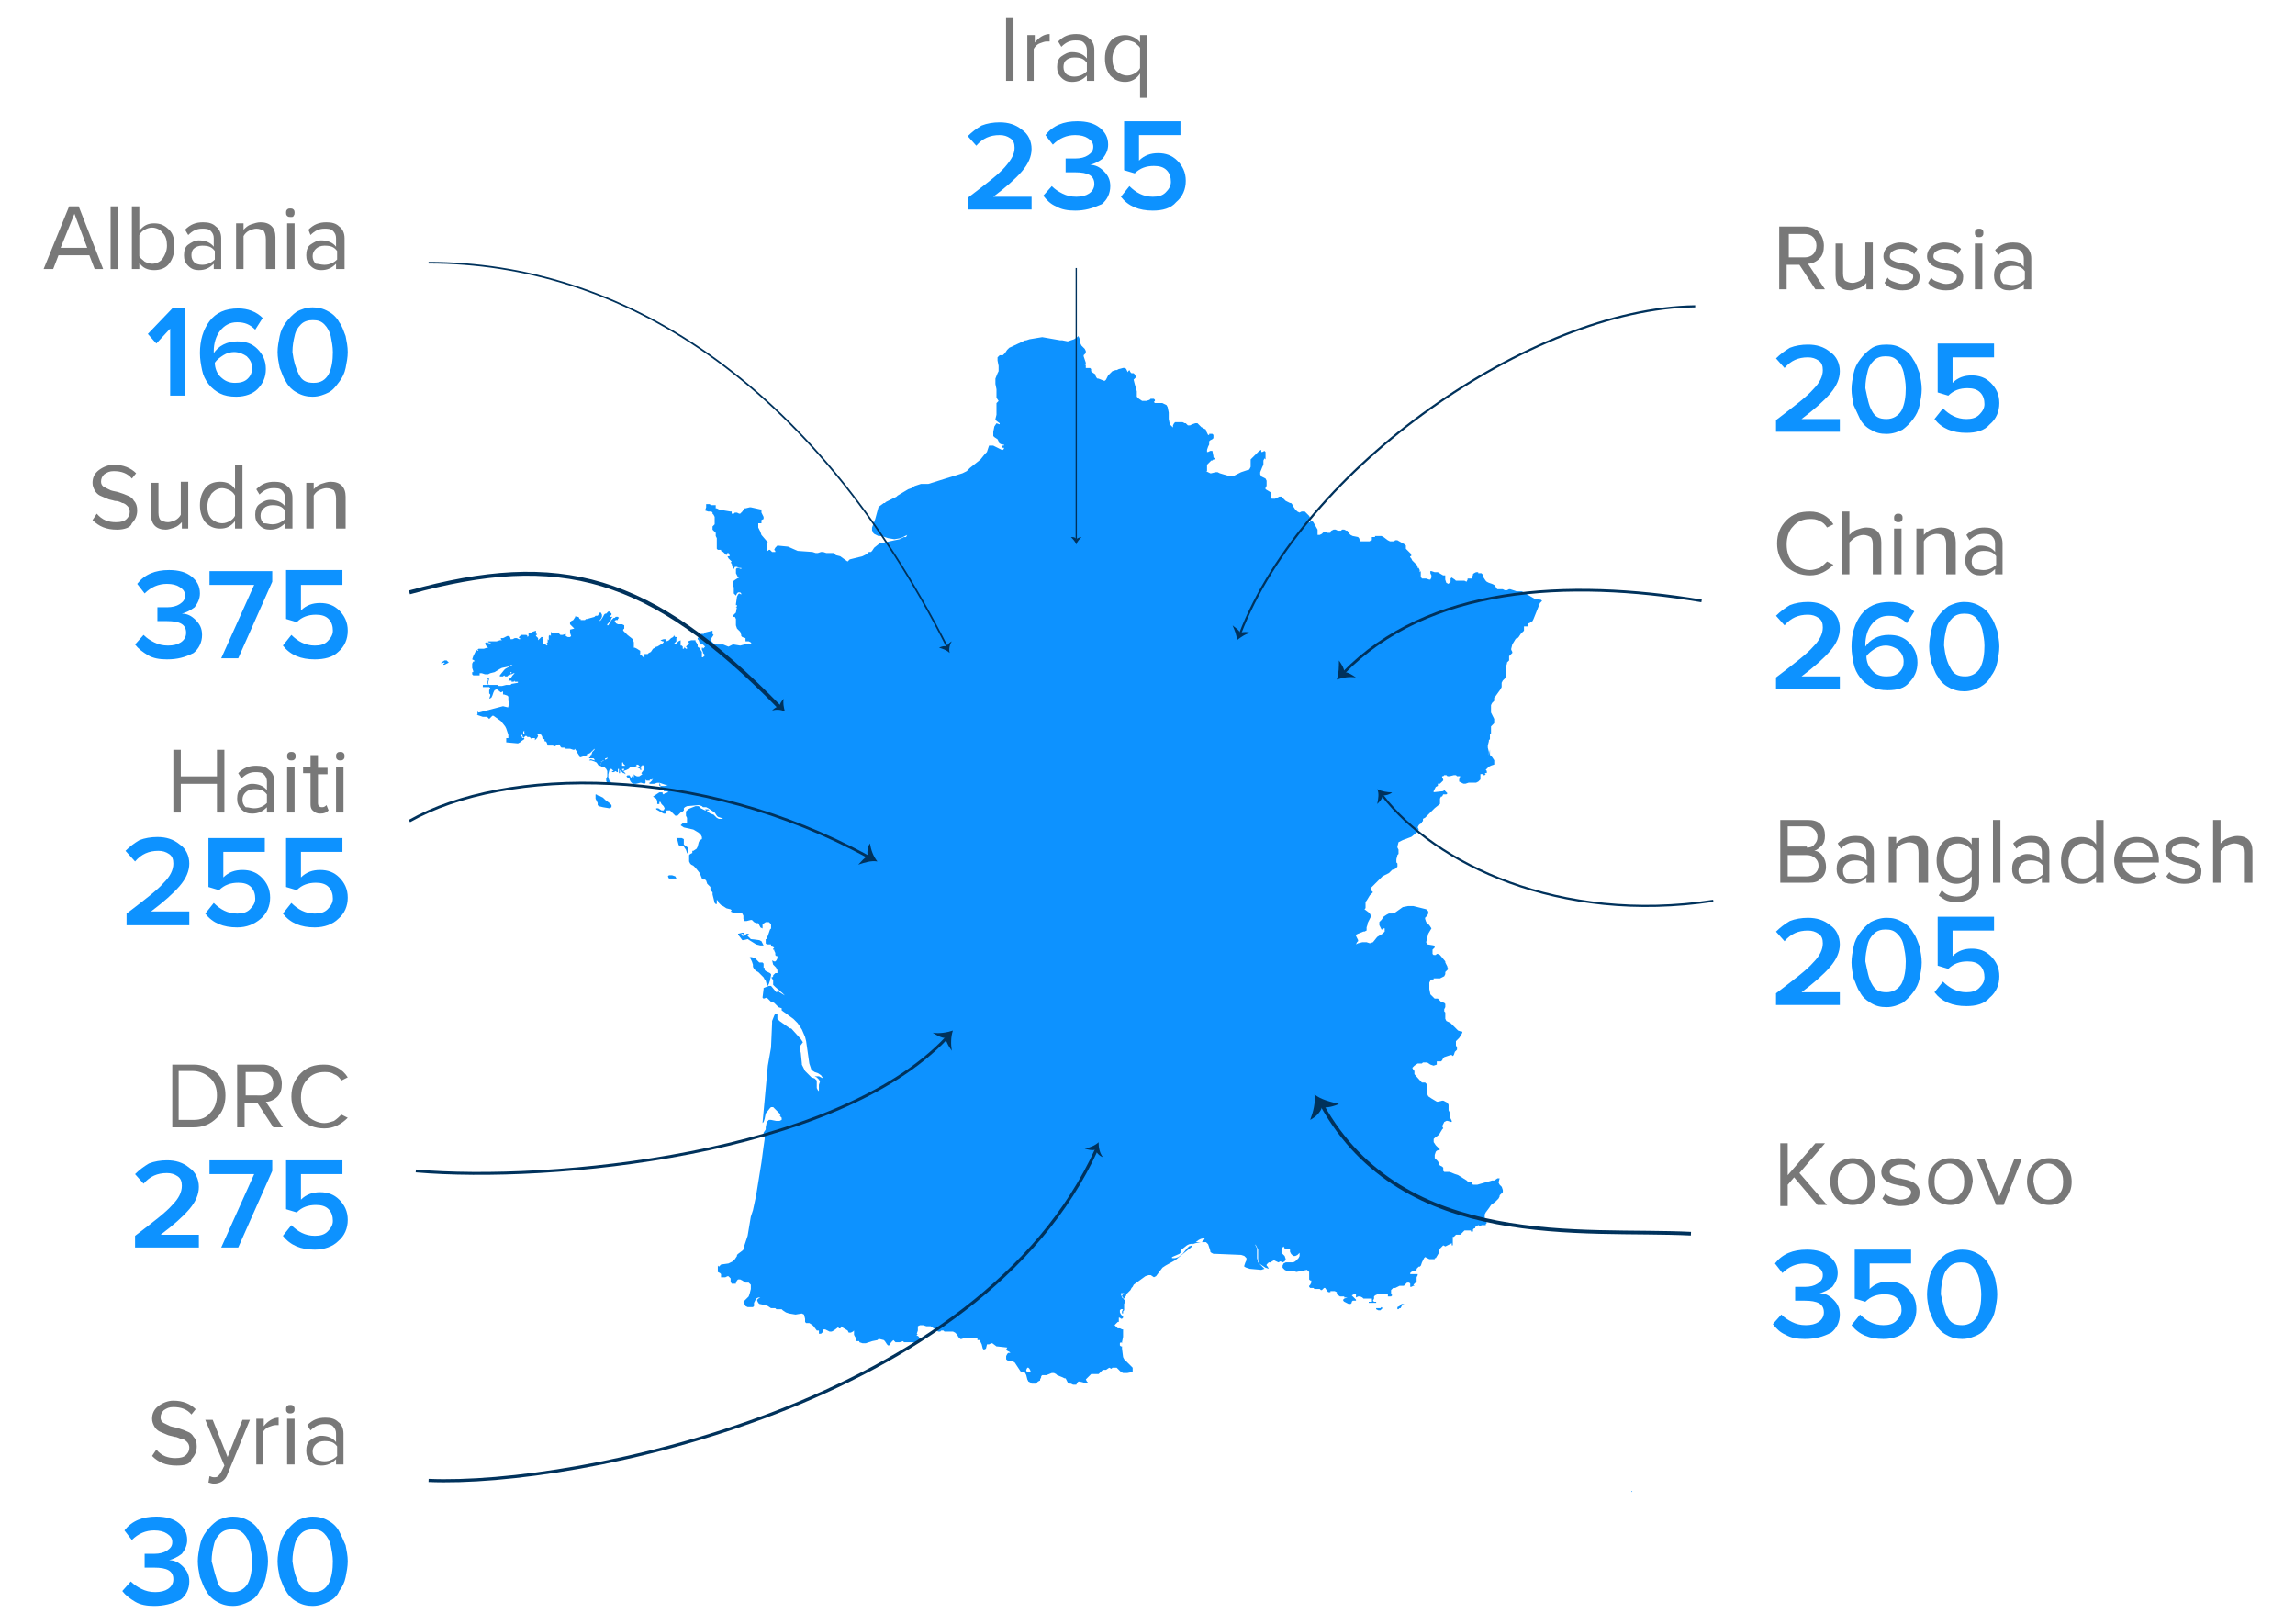 <?xml version="1.0" encoding="utf-8"?>
<!-- Generator: Adobe Illustrator 19.2.0, SVG Export Plug-In . SVG Version: 6.00 Build 0)  -->
<svg version="1.1" id="Layer_1" xmlns="http://www.w3.org/2000/svg" xmlns:xlink="http://www.w3.org/1999/xlink" x="0px" y="0px"
	 viewBox="0 0 215.8 152.7" style="enable-background:new 0 0 215.8 152.7;" xml:space="preserve">
<style type="text/css">
	.st0{fill:#0D92FF;}
	.st1{fill:none;stroke:#00325C;stroke-width:0.201;stroke-miterlimit:10;}
	.st2{fill:#00325C;}
	.st3{fill:#787878;}
	.st4{fill:none;stroke:#00325C;stroke-width:0.254;stroke-miterlimit:10;}
	.st5{fill:none;stroke:#00325C;stroke-width:0.293;stroke-miterlimit:3;}
	.st6{fill:none;stroke:#00325C;stroke-width:0.342;stroke-miterlimit:10;}
	.st7{fill:none;stroke:#00325C;stroke-width:0.157;stroke-miterlimit:10;}
	.st8{fill:none;stroke:#00325C;stroke-width:0.269;stroke-miterlimit:10;}
	.st9{fill:none;stroke:#00325C;stroke-width:0.367;stroke-miterlimit:10;}
	.st10{fill:none;stroke:#00325C;stroke-width:0.249;stroke-miterlimit:10;}
	.st11{fill:none;stroke:#00325C;stroke-width:0.121;stroke-miterlimit:10;}
</style>
<g>
	<path class="st0" d="M153.5,140.2L153.5,140.2l-0.1,0l0,0.1L153.5,140.2L153.5,140.2l0,0.1L153.5,140.2L153.5,140.2L153.5,140.2
		L153.5,140.2L153.5,140.2L153.5,140.2z M153.4,140.5L153.4,140.5L153.4,140.5l0,0.1L153.4,140.5L153.4,140.5L153.4,140.5z
		 M67.2,57.6L67.2,57.6L67.2,57.6L67.2,57.6L67.2,57.6l0-0.1l0,0L67.2,57.6L67.2,57.6L67.2,57.6z M131.9,122.6l-0.1,0l-0.1,0.1
		l-0.1,0.1l-0.2,0.1l0,0.1l0,0.1l0.1,0l0.1-0.1l0.1,0l0.1-0.2L131.9,122.6l0.1,0.1l0-0.1L131.9,122.6L131.9,122.6z M63.5,82.4
		l-0.3-0.1l-0.2,0l-0.1,0l-0.1,0.1l0.1,0.2l0.6,0l0.2,0.1l-0.1-0.1L63.5,82.4z M64.7,79.7L64.7,79.7l-0.3-0.2l-0.1-0.1l0-0.2l0-0.2
		l0-0.1l-0.2-0.1l-0.1,0l-0.4,0l0.1,0.2l0.1,0.4l0.1,0.2l0.2-0.1l0.2,0.1l0.2,0.3l0.1,0.3l0.1,0.1l0-0.2l0-0.2L64.7,79.7z
		 M42.2,62.3L42.2,62.3L42.2,62.3L42,62.1l-0.2,0l-0.3,0.2v0.1l0.2-0.1l0.1,0l0,0.1l0,0l-0.1,0l0,0v0.1l0.1,0l0.4-0.2L42.2,62.3
		L42.2,62.3L42.2,62.3z M70,87.9L70,87.9l0-0.1l0-0.1l-0.1,0l-0.1,0l-0.4,0.1v0.1l0.1,0.1l0.3,0.4l0.1,0l0.4-0.1l0.8,0.5l0.4,0.1
		l0,0l0,0l0.1,0l0.1,0l0.1,0l-0.1-0.2l-0.1-0.2l-0.2-0.1l-0.8-0.1L70.3,88v-0.1h0.1v-0.1l-0.2,0L70,88l-0.2,0l-0.1-0.2l0.1,0
		L70,87.9z M129.9,122.9L129.9,122.9l-0.1,0.1l0,0l0,0l0,0l-0.1,0l-0.2,0l-0.1,0l0,0.1l0.2,0.1l0.1,0l0.1,0l0.1-0.1l0.1-0.1
		L129.9,122.9L129.9,122.9L129.9,122.9z M57.3,75.5L57.3,75.5l-0.4-0.3l0,0L56.7,75l-0.4-0.2l-0.1,0l-0.1-0.1h-0.1l0,0.1L56,74.9
		l0,0.2l0.1,0.2l0.1,0.2l0,0.2l0.1,0.1l0.4,0.1l0.6,0.1l0.2-0.1l0-0.2l-0.1-0.1L57.3,75.5z M71.8,90.6l-0.1-0.1l-0.1,0l-0.1,0
		l-0.1,0l-0.2-0.2L71,90.1L70.7,90l-0.2,0l0.2,0.4l0.1,0.3l0,0.1l0,0.1l0.1,0.2l0.2,0.2l0.2,0.1l0.5,0.5l0.1,0.2l0.1,0.1l0.1,0.4
		l0.1,0.1l0.1-0.2l0.1-0.3l0.1-0.5l0-0.1l-0.1-0.1L72,91.3l-0.1-0.1l0-0.1v-0.1L71.8,91l0-0.1l0-0.1L71.8,90.6z M144.3,56.3
		l-1.2-0.7l-0.1,0l-0.4,0l-0.6-0.2l-0.1,0l-0.2,0.1l-0.1,0l-0.1,0l-0.2-0.1l-0.1,0l-0.1,0l-0.1,0l-0.1,0l-0.1,0l-0.1-0.1l-0.1-0.2
		l-0.1-0.1l-0.2-0.1l-0.3-0.1l-0.2-0.1l-0.1-0.1l-0.2-0.3l-0.1-0.1l0,0l0,0l0.1,0l-0.1-0.2l-0.1-0.1l-0.3,0l0-0.1l-0.2,0l-0.2,0.1
		l-0.1,0.1l0,0.1l-0.1,0.2l0,0.1l-0.1,0l-0.2,0l-0.1,0l0,0.1l-0.1,0.2l0,0l0,0l-0.2-0.1l-0.7,0l-0.1,0l-0.1-0.1l-0.3-0.2l0,0
		l-0.1,0.1l0,0.1l0,0.1l0,0.1l-0.2,0.2l-0.2-0.1l-0.1-0.3l0-0.4l-0.2,0l-0.5-0.3l-0.1,0l-0.2,0l-0.3-0.1l-0.1,0l0,0.2l0.1,0.2l0,0.2
		l-0.1,0.2l-0.1,0l-0.3-0.1l-0.3,0l-0.1,0l-0.1-0.2l0-0.1l0-0.2l0-0.2h0l-0.1,0.1l0,0l0,0l0-0.1l0,0l0-0.1l-0.1-0.2l0,0l-0.1,0l0,0
		l0,0l0-0.1l0-0.1l-0.5-0.5l-0.1-0.2l-0.1-0.1l0-0.1l0.1,0l0-0.1l0-0.1l-0.4-0.4l-0.1-0.1l0,0l0-0.1l0-0.1l0-0.1l-0.1-0.1l-0.7-0.4
		l-0.1,0l-0.1,0l-0.1,0.1l-0.1,0l-0.1,0l-0.2,0l-0.2-0.1l-0.4-0.3l-0.2-0.1l-0.2,0l-0.4,0l0,0.1l-0.2,0l-0.1,0l0,0.1v0.1l0,0.1
		l-0.1,0l-0.1,0.1l-0.1,0l-0.7,0l-0.1,0l-0.1-0.3l-0.1-0.1l-0.5-0.1l-0.2-0.1l-0.1-0.1l-0.2-0.3l-0.1,0l0,0l-0.2-0.1l-0.1,0l-0.1,0
		l-0.1,0.1l-0.1,0l0,0l-0.2,0l-0.2-0.1l-0.2,0h0l-0.2,0.1l-0.1,0.1v0l0,0.1l0,0l0,0l-0.1,0l-0.1,0l-0.1,0l-0.2-0.1l-0.1,0l0,0
		l-0.1,0.1l-0.1,0.1l-0.2,0.1l0,0l-0.2,0l0-0.1l0,0l0-0.1l0-0.1v-0.1l0-0.1l-0.4-0.7l-0.1-0.1l-0.2-0.1l0,0l0,0l0,0h0l0,0l0,0.1
		l0,0.1l0,0l0,0l-0.1,0l0,0v0l0-0.1l0-0.1l0-0.2v0l0,0l0.1,0l0,0l0,0l-0.1-0.2l-0.2-0.2l-0.2-0.2l-0.1,0l-0.1,0l-0.1,0l-0.2,0.1
		l-0.2-0.1l-0.1-0.1l0,0l-0.1-0.1l-0.2-0.3l-0.1-0.2l-0.1-0.1l-0.1,0l-0.2-0.1l-0.2-0.1l-0.3-0.3l-0.1-0.1l0,0l-0.1,0l-0.1,0
		l-0.2,0.1l-0.2,0.1l-0.1,0l0,0l-0.1,0l-0.1,0v0l-0.1-0.1l0-0.2v-0.2l0-0.1v0L119,46l0-0.1l0-0.1l0.1-0.1l0,0l0,0l0,0l0-0.1l0,0
		l0-0.1l0-0.1l0-0.1l0-0.1l-0.1-0.2l0,0v0l-0.2-0.1l-0.2-0.1h0l-0.1-0.2l0-0.2l0.2-0.5l0.1-0.2l0,0l0-0.1l0-0.1l0-0.1l0,0l0-0.1
		l0.1-0.2v0l0,0l0.1,0.1l0,0l0-0.1l0-0.1l0-0.2l0-0.1l0-0.2l-0.1-0.1l-0.2,0.1l-0.1,0l0-0.2l0,0l-0.2,0.1l-0.8,0.8l0,0.1l0,0.1
		l0,0.1l0,0l0,0l0,0l0,0l0,0l0,0.1l0,0.3l-0.1,0.2l0,0l-0.1,0.1l-0.1,0l0,0l-0.3,0.1l-0.3,0.1l-0.8,0.4l-0.2,0l-1-0.3l-0.2-0.1
		l-0.2,0l-0.4,0.1l-0.1,0l0,0l-0.4-0.2h0l0.1,0l0-0.1l0-0.1l0-0.1l0-0.1l0,0h0l0-0.1l0-0.1l0,0l0,0l0.1-0.1l0.1-0.1l0.1-0.1l0.1-0.1
		l0.1,0l0.1-0.1l0.1,0l0-0.1v0l-0.1-0.1l0-0.1l0,0l-0.1-0.5l-0.1,0l-0.1,0l-0.2,0.1l0,0l-0.1,0l0-0.2l0,0l0.1-0.3l0.1-0.2l0-0.2
		l0-0.1l0,0l0.1-0.1l0.2-0.1l0,0l0.1-0.1l0-0.1l0-0.1l0-0.1l-0.1-0.1l-0.1,0l0,0l-0.1,0l-0.1,0h0l0,0.1l0,0l0,0h0l0,0l0,0l-0.1,0
		l0,0l-0.2-0.4l0-0.1l0,0l-0.2-0.1l-0.1-0.1l-0.1,0l-0.3-0.3l0,0l-0.1-0.1l-0.1,0l-0.1,0l-0.3,0.1l-0.2,0.1h-0.2l0,0l-0.1-0.1
		l-0.1-0.1l-0.1,0l-0.2-0.1l-0.3,0l-0.3,0l0,0l-0.1,0l-0.1,0.1l-0.1,0.2l0,0.1l0,0l0,0l0,0l0,0l0,0l0,0l0,0.1l-0.3-0.3l-0.1-0.5
		l0-0.6l-0.1-0.5l-0.1-0.2l-0.2-0.1l-0.2-0.1l-0.2,0l-0.5,0h0l-0.1-0.1h0l0.1-0.1l0,0l0-0.1l-0.1-0.1l0,0l-0.1,0l-0.1,0l0,0l-0.1,0
		l0,0l0,0l0,0l0,0l-0.1,0.1l-0.3,0.1l-0.1,0l-0.1,0l-0.1,0l-0.1,0l-0.3-0.2l-0.1-0.1l-0.1-0.1l0,0l0-0.1l0-0.4l-0.2-0.7l-0.1-0.4
		l0.1-0.1l0.1-0.1l0-0.1l-0.1-0.2l-0.1-0.1l0,0l-0.1,0v0l-0.1,0l-0.1-0.1l-0.1-0.2L106,35l0-0.1l-0.1-0.2l-0.1-0.1l-0.2,0l0,0
		l-0.4,0.1l-0.2,0.1l-0.1,0l-0.3,0.1l-0.1,0.1l-0.1,0.1l-0.1,0.1l-0.1,0.1l-0.1,0.2l-0.1,0.2l-0.1,0.1l0,0l-0.1,0l0,0l0,0l0,0
		l-0.5-0.2l-0.1,0l0,0l-0.1-0.1l0,0l0,0l-0.1-0.2l0-0.1l0,0l-0.3-0.2l-0.1-0.1l0-0.1h0l0-0.1l-0.1-0.1l0,0l-0.1,0l-0.1,0l-0.1,0
		l-0.1,0l0,0l0,0l0-0.1l0-0.1l0-0.1l0,0l0,0l0,0l-0.1,0l0,0l0,0v0l0,0l0,0l0.1-0.1l0-0.1l-0.1-0.3l-0.1-0.3l0-0.1l0.1-0.1l0.1-0.1
		l0,0l0,0l0-0.2l-0.1-0.2h0l-0.3-0.3l-0.1-0.2l0-0.1l-0.1-0.4l0,0l-0.1-0.2l-0.1,0.1l-0.3,0.2l-0.6,0.2l-0.5-0.1l-0.1,0l-0.1,0
		L98,31.7l-1.2,0.2L96.5,32l-0.1,0l-1.5,0.7l-0.2,0.2l-0.2,0.3l-0.1,0.1l-0.1,0.1l-0.2,0l-0.1,0l-0.2,0.2l0,0.1l0,0.2l0.1,0.5l0,0.3
		l0,0.2l-0.1,0.2l-0.2,0.5l0,0.2l0,0.3l0.1,0.5l0,0.6l0,0.2l0.2,0.3l-0.2,0.2l0,0.5l0,0.6l-0.1,0.4v0.1l0.4,0.3v0.1l-0.3-0.1
		l-0.2,0.3l-0.1,0.5l0,0.4l0.1,0.1l0.3,0.2l0.1,0.2l0,0.1l0.1,0.1l0.2,0.1l0.2,0v0.1h-0.2l0,0.1l0,0.1l0.1,0l0.1,0v0.1l-0.1,0.1
		l-0.1,0l-0.8-0.4l-0.3,0L93,41.9l-0.2,0.6l-0.1,0.1l-0.1,0.1l-0.4,0.5l-1,0.8l-0.3,0.3l-0.2,0.1l-0.2,0.1l-3.2,1l-0.7,0l-0.6,0.2
		l-0.3,0.2l-0.3,0.1l-1,0.6l-0.1,0.1l-1,0.5l-0.1,0.1l-0.1,0l-0.4,0.3l-0.1,0.1l-0.3,1.1L82,49.6l0,0.1l0,0.1l0,0.1l0.1,0.1l0,0.1
		l0.1,0.1l0.2,0.1l0.2,0.1l0.1,0h0.2l0.6,0.2l0.6,0.1l0.6-0.1l0.6-0.3l-0.1,0.2L85,50.5l-0.4,0.2l-1.9,0.4l-0.5,0.4L82,51.8
		l-0.1,0.1l-0.2,0l-0.2,0.2l-0.4,0.2l-1.2,0.3l-0.2,0.2L79,52.3l-0.4-0.1l-0.2-0.2L78.2,52h-0.5l-0.3-0.1l-0.2,0L76.9,52l-0.2,0
		l-0.3-0.1L75,51.8l-0.9-0.4l-1-0.1l-0.1,0.1l-0.1,0.1l-0.1,0.2l0.1,0.1v0.1l-0.2,0l-0.1,0l-0.1-0.1l-0.1-0.1l-0.1,0l-0.1,0.1
		l-0.1,0l0-0.1l0,0l0-0.1l0-0.1l0-0.1l0-0.3L72.2,51l-0.6-0.7l-0.1-0.3l-0.1-0.2l-0.1-0.2l0-0.3l0-0.1l0.1,0l0.2,0l0-0.1l0-0.1
		l0-0.1l0.2-0.1l0-0.2l-0.2-0.4l0-0.2l0-0.1l-0.1,0l-0.9-0.2l-0.1,0l-0.4,0.1L70,47.8l-0.2,0.3l-0.1,0.1l-0.1,0.1l-0.1,0l-0.2-0.1
		l-0.1,0l-0.1,0L69,48.3l-0.1,0l-0.1,0l0-0.1l0-0.1l0,0l-0.1,0L68.1,48l-0.5-0.1l-0.2-0.1l0,0l-0.1,0l0,0l0-0.1l0-0.1l0-0.1l-0.1,0
		l-0.2,0l-0.1,0l-0.2-0.1l-0.1,0l-0.2,0l0,0.1l0,0.2L66.3,48l0.3,0.1l0.3,0l0.1,0.1l0,0.1l0.1,0.1l0.1,0.2l0,0.2l0,0.4l0,0.1
		l-0.2,0.2l0,0.2l0,0.1l0.2,0.2l0.1,0.1l0,0.1l0,0.1l0,0.1l0.1,0.2l0,0.1l0,0.1l0,0.2l0,0.4l0,0.2l0.1,0.1l0.1,0l0.1,0l0.1,0l0,0
		l0,0l0,0.1l0.2,0.1l0.2,0.2l0.1,0.1l0.1-0.2h0.1l0.1,0.2v0.1h-0.2l0.1,0.2l0.1,0.1l0.2,0.2l0,0l0,0l-0.1,0.1l0.1,0.1l0.1,0.4
		l0.1,0.1l0.1-0.2l0.2,0l0.2,0.1l0.2,0v0.1l-0.3-0.1l-0.1,0l-0.1,0.1l0,0.2l0,0.2l0.1,0.2l0.1,0.2l0-0.1l0,0l0.1,0.1l-0.2,0.1
		L69,54.6l-0.1,0.2l0,0.2l0,0.1l0,0.1l0.1,0l0,0.1l0,0.1l0,0.3l0,0.1l0.1,0.1l0.1,0.1l0,0l0.1-0.2l0.1-0.1h0.2l0.1,0.1v0.1l-0.2-0.1
		l-0.1,0.1l-0.1,0.2l-0.1,0.7l0,0.1l0.1,0l0,0.1l0,0.1l0,0.1l-0.1-0.1L69.3,57l-0.1,0.6l-0.1,0.1l-0.1,0.1l-0.1,0.1v0.1l0.2,0
		l0.1,0.2l0,0.3l0,0.3l0.1,0.3l0.3,0.3l0.1,0.3l0,0.1l0.1,0.1l0.3,0.1l0,0l0,0.1l0,0.1l0,0.1l0,0l0,0v0l0.3,0l0.2,0.1l0.1,0.2
		l-0.3-0.1l-0.8,0.2l-0.6-0.1l-0.1,0l-0.4,0.2L68,60.6l-0.6,0l-0.3-0.1l-0.2-0.2l0-0.3l0.2-0.3l-0.1-0.1l0-0.1l0-0.1l0-0.1l-0.8,0.2
		l0,0.1H66l-0.1,0l0,0.1v0.1l0,0l-0.1,0l-0.1,0.1l-0.1,0.1l0,0.1l0.1,0.1l0.1,0.3l0.1,0.1l0.1,0l0.1,0l0.1,0.1l0.1,0.1L66.1,61l0,0
		l0-0.1H66l0,0.2l0.1,0.2l0,0.1l0.2,0.2l-0.2,0.2L66,61.8l0-0.3l0-0.2l-0.2-0.3l0,0l0-0.1l-0.1,0l-0.1-0.1l0-0.1l0-0.1l-0.2-0.3
		l0-0.1l-0.4,0l-0.3,0.1l0.1,0.2l0,0.1l0.1,0.1l-0.1-0.1l-0.1,0l-0.1,0.1l-0.1,0.1l0.1,0.1l0,0v0.1L64.5,61l-0.1-0.1l0-0.1l0-0.2
		l0,0.1l0,0.1L64.3,61l-0.1,0l0-0.1l0-0.1l-0.1-0.1l-0.1,0l0-0.1l0-0.3l0-0.1l-0.2,0.1l-0.2,0.2l-0.1,0.1l-0.1-0.1l0.2-0.2l0-0.1
		l0-0.1l0-0.1l0.1,0v-0.1l-0.1,0l-0.1,0l-0.1-0.1l0-0.1l-0.1,0.2L63.1,60l-0.2,0.2l-0.2,0.1l-0.1-0.2l-0.2,0l-0.3,0.1l0.2,0.1l0.1,0
		v0.1l-0.1,0.1l-0.5,0.3l-0.1,0l-0.1,0.1L61.4,61l-0.2,0.3L61,61.4l-0.1,0.1l-0.3,0l0,0.1l0,0.2l0,0.1l-0.1-0.1l-0.1-0.1l-0.1-0.1
		l-0.1,0l-0.1,0l0.1-0.1l0-0.1l0-0.1l0-0.1L59.9,61l-0.2-0.1l-0.1,0l0,0l0-0.1l0-0.1l0-0.1l0-0.1l0-0.1l-0.1-0.3l-0.5-0.4l-0.1-0.1
		l-0.1-0.1l-0.1-0.1l-0.1-0.1v-0.1l0,0l0.1-0.1l0-0.1v-0.1l0-0.1l-0.2-0.1l-0.4,0l-0.2-0.1v-0.1h-0.1v-0.1l0.1-0.1l0.1,0l0.1,0v-0.1
		l0,0h0l0,0l0.1-0.1l-0.1-0.1l-0.1,0l-0.1,0l-0.1,0.1l-0.1,0l-0.2,0.2l-0.3,0.5h-0.1v-0.1l0.2-0.2l0.1-0.1l0.1-0.3l0.1-0.1L57.4,58
		v-0.1l0.1-0.1l0-0.1l-0.1-0.1l-0.1-0.1l-0.1,0L57,57.7l-0.1,0l-0.1,0.1L56.7,58l-0.2,0.3l-0.1,0.1l0,0.1l0-0.1l0,0l0-0.1l0.1-0.1
		l0.1-0.2l0-0.2l-0.1-0.2l-0.1,0l-0.2,0.3l-0.1,0h-0.1l-0.1,0.1l-0.7,0.2l-0.1,0l-0.1,0.1l-0.1,0l-0.1,0l-0.2,0l0-0.1l0,0l0,0l0,0
		l-0.1,0L54.4,58l-0.2,0l-0.1-0.1h0l0,0.1l-0.2,0.3l-0.2,0.1l-0.1,0.1l0,0.2l0.3,0.3l0.1,0.1l-0.4,0.1l0,0.1l0,0.2l0.1,0.3l-0.1,0.1
		l-0.2,0l-0.2-0.1l0-0.2l-0.3,0.1l-0.1,0l-0.1,0l-0.2-0.2l-0.1,0l-0.4,0l-0.1,0l-0.1-0.1l0,0.1l0,0.1l0,0.1l0,0.1l-0.1-0.1l-0.1,0.1
		l0,0.2l0,0.2l-0.1-0.1l0,0l0-0.1h0l0,0.2l0,0.1l0,0.1l-0.1,0.1l0.1,0.1l-0.1,0.1l-0.1-0.1l-0.2-0.1L51,60V60l0,0l0.1-0.1l-0.2,0
		l-0.1,0.1l-0.2,0.2l0-0.1l0-0.1l-0.1-0.1l-0.1-0.1v-0.1h0.1v-0.1l-0.1,0l0-0.1l0-0.1l0-0.1l0,0l-0.3,0.1l-0.2,0.1l-0.1,0l-0.1,0
		l0,0.1l0,0.1l0,0.1l-0.1,0.1h0l0-0.1l0-0.1h0l0,0.1l-0.1-0.1l-0.2,0l-0.2,0L49,59.7l-0.1,0.1l-0.1,0.1l0,0.1l0.1,0v0.1h-0.1
		l-0.2-0.1l-0.1,0l-0.1,0l-0.2,0.1l-0.2,0L48,60l-0.1-0.2l-0.2,0l-0.2,0.1l-0.2,0.1l-0.2,0v0.1l0,0l0.1,0.1l-0.2,0l-0.3,0.1l-0.2,0
		h-0.6v0.1l0.1,0l0,0l0,0l0,0l0.2,0.1l-0.1,0l-0.4-0.1l-0.1,0.1l0.1,0.2l0.2,0.2l-0.1,0L45.5,61l-0.2,0l-0.2,0l-0.1,0l-0.1,0.1
		l0.1,0.1l-0.1,0l-0.1-0.1l-0.1,0.2l-0.2,0.4l-0.1,0.3l0.2,0.1v0.1l-0.1,0l-0.1,0.2l0,0.2l0,0.2l0.1,0.3l0,0.1l-0.1,0l0,0.2l0.1,0.1
		l0.1,0l0.4,0l0.1,0l0-0.1l0-0.1l0,0l0.2,0l0.3,0.1l0.1,0l0.2,0l0.2-0.1l0.4-0.1l0.5-0.3l0.2-0.1l0.5-0.1l0.2-0.1l0.2-0.1l0.1,0
		l-0.7,0.4l-0.1,0.1l-0.4,0.5v0.1l0.1,0l0.1,0l0.1,0l0.1-0.1l0.1,0.1l0,0l0,0l0,0l0.2,0l0.2-0.2l0.1,0.1l0-0.1l0-0.1l0-0.1h0.1v0.1
		h-0.1v0.1l0.1,0l0.2-0.1h0.1l-0.2,0.2L48,63.8l0,0l0,0l-0.1,0l0,0L47.8,64l0.3,0l0,0l0,0.1l0.1,0l0.1,0l0.1-0.1l0,0.1l0.1,0l0.2,0
		v0.1l-0.6,0.1L48,64.4l0.1,0l0,0l0,0l-0.5,0l-0.4,0.1l-0.1,0l-0.1,0l-0.1,0l-0.1-0.1l-0.1,0l-0.7,0l-0.2-0.1l0.1-0.4l-0.1-0.1
		L46,63.8l-0.1,0.4l0,0l0,0.1l0,0.1l-0.1,0l-0.1,0l-0.1,0l-0.1,0l-0.1,0l0,0.1l0,0.1l0.5,0l0.1,0l0.1,0.1l0,0L46,64.9l0,0.1l0,0.1
		l0,0.1l0.1,0.1l0,0.1L46,65.7l0.2-0.1l0.1-0.2l0.1-0.3l0.1-0.2l0.2-0.1l0.4,0.3l0.2-0.1l0,0.1l0,0.1l0,0.1l0.1,0l0.3,0.1l0.1,0.1
		l0,0.3l0,0.1l0.1,0.1l0,0.1l-0.1,0.3l0,0.1l-0.1,0l-0.4-0.1L45,67l0,0l-0.1-0.1l0,0l0,0l0,0l0,0l0,0.1l0,0.1l0,0.1l-0.1,0l0.6,0.2
		l0.3,0l0.1,0l0.2,0.2l0.1-0.1l0.1-0.1l0.1-0.1l0.1,0l0.7,0.5l0.4,0.5l0.1,0.2l0.1,0.3l0.1,0.3l0,0.2l0,0.1l-0.1,0h-0.1l0,0l0,0.1
		l0,0.2l0,0.1l1.1,0.1l0.2-0.1l0.1-0.1l0.3-0.2v-0.1h-0.2v-0.1l0,0l0,0l-0.1-0.1l0-0.1l0.1,0l0.1,0.3l0.1-0.1l0.1-0.1l0.1,0l0.1,0
		v-0.1l-0.1-0.1L49.2,69l0-0.2l0.1-0.1l0,0.2l0.1,0.2l0.1,0.1l0.1,0.1l0.1,0l0.1,0l0.2,0.2l0-0.1l0.1,0l0.1,0l0.1,0l0,0.1l0,0.1
		l-0.1,0l-0.1,0l0.2,0l0.2-0.2l0.1-0.2l-0.1-0.2l0.2,0l0.2,0.1l0.1,0.2l0,0.1l0.1,0.1l0,0l0.1,0l0,0.1l0,0.1l0.1,0l0.1,0.1l0.1,0.3
		l0,0l0.1,0l0.2,0l0.2,0l0.1,0.1l0.4-0.2l0.1,0l0.1,0.2l0.1,0.1l0.3,0l0,0l0.1,0.1l0.1,0l0.1,0l0.2,0l0.3,0.1l0.1,0l0.1-0.1l0,0.1
		l0,0l0.1,0.1l0.1,0.2l0.2,0.3l0,0.1l0.1,0l0.6-0.2V71l0-0.1l0,0l-0.1,0l0.2,0l0.2-0.1l0.2-0.2l0.2-0.2v0.1l-0.1,0.1l-0.1,0.1
		l-0.1,0.3l0,0l-0.1,0l0,0v0.1l0,0.1l0,0l-0.1,0v0.1l0.3,0l0.1,0l0.1,0.1v0.1l-0.3-0.1l-0.1,0l-0.1,0.1l0.2,0l0.3,0.1l0.2,0.1
		l0.2,0.3l0.1,0l0.1,0l0-0.1l0-0.1l0.1-0.1l-0.1-0.1l0,0l0.1,0l0.1-0.1l0.1,0l0.1,0.1l0,0l0,0l0,0l0,0l0-0.2l0-0.1l-0.1-0.1l-0.1,0
		l0.1,0l0.1,0.1l0.1,0l0.1-0.1h0l0,0.1l0,0.2l0,0l0.1,0l0,0V71l0,0.1l0,0.1l0,0.1l-0.6,0.3l-0.1,0.3l0,0.1l0,0.1l0.1,0l0.1,0l0.1,0
		l0.1,0.1l0.1,0.1l0.1,0.2l0,0.3l0,0.2L57,73.2l0,0.1l0,0.1l0.1,0.3h0l0.1-0.1l0.2,0l0.1,0l-0.2-0.2l-0.1-0.3l0-0.3l0.1-0.4l0,0l0,0
		l0,0l0.1-0.1l0.1,0l0.1,0.1l0.1,0.1l-0.1,0l-0.1,0l0.1,0.1l0.1,0l0.2-0.1l0.1,0.1l0,0l0.1,0l0-0.2l0-0.1l0.1,0l0,0.2l0,0.2l0.1,0
		l0-0.1l0-0.2l0.1,0.1l0.1,0.1l0.1,0.1l0.1,0l0.1,0.1l0,0l0,0l0,0l0-0.1l-0.1-0.1l-0.1-0.1l-0.1-0.1l0-0.1V72l0-0.1l0-0.1l0-0.1h0.1
		l0,0.1l0.1,0.1l0.1,0.1l0.1,0L58.5,72l0,0.1l0,0.1l0,0.1h0.1l0,0l0,0l0.1,0v0.1h-0.1v0.1l0.3-0.1l0.2-0.1l0.1-0.1l0.1-0.1l0.4,0
		l0.2-0.1l-0.1-0.1l0.2,0l0.1,0.1l0.1,0.1L60,72.1l-0.2,0l0.4,0.2l0,0.1l0.1,0l0,0l0-0.1l-0.1-0.1l0.1,0l0-0.1l0-0.1L60.4,72v-0.1
		l0.2,0.2l0,0.2l-0.3,0.4l0.1,0.1L60.1,73l-0.2,0l-0.2-0.1l-0.1-0.1l0,0.2l0,0.1l-0.1-0.1l-0.1,0l0,0l0,0.1h-0.1l-0.1-0.2h-0.2
		l-0.1,0.1l0.1,0.1l0,0.1l0,0l0,0l0.1,0l0.1,0l0,0.1l0,0l0.1,0.2l0,0l0.1,0.1l0.1,0.1l0.1,0l0.2,0l0.4-0.1l0.1,0l0.3,0.1l0.1-0.1
		l0-0.3l0.1,0.1l0.1,0l0.2,0l0-0.1l0,0l0,0l-0.1,0l0.1,0l0.1,0l0.1,0l0.1-0.1l-0.1,0.2l-0.1,0.1l-0.1,0.1l-0.1,0l0.1,0.1l0,0l0,0
		l0.1,0h0.3l0.3-0.1l0.1,0l0.1,0l0.6,0.2l0.1,0l0.2,0l0.1,0l-0.2,0l-0.3,0.1l-0.5,0L62,73.6l0.1,0.2L62.1,74l0.1,0.1l0.2,0l0.1,0.1
		l-0.1,0.2l0.1,0l0.2,0l0.1,0l0,0.1l-0.3,0.1l-0.1,0.1l-0.1-0.1l0,0l0,0l0-0.1l-0.1,0l-0.1,0l-0.1,0l-0.6,0.4l0.3,0.2l0.1,0.2l0,0.3
		H62l0-0.1l0,0l0-0.1l0,0l0,0l0.1,0l0.1,0.2l0.2,0.2l0.1,0.2l-0.1,0.2l-0.2,0l-0.3-0.2l-0.2,0v0.1l0.7,0.4l0.2,0l0,0l0-0.1l0-0.1
		l0.1-0.1l0.1,0l0.1,0l0.1,0l0.1,0.1l0.2,0.2l0.1,0.1l0.1,0.1l0.2,0l0.1-0.1l0.2-0.2l0.2-0.1l0.1-0.1l0-0.1l0-0.1l0.1-0.1l0.2-0.1
		l1.1-0.1l0.3,0.1l0.1,0.1l0.1,0l0.2,0l0.2,0.1l0.3,0.2l0.3,0.2l0.2,0.3l0.1,0.1l0.3,0.1l0.2,0.1l-0.4,0l-0.2-0.1l-0.2-0.2l-0.1-0.1
		l-0.3-0.1l-0.3-0.2v-0.1h0.2l-0.1-0.1l-0.1,0l-0.1,0h-0.1l0.1,0.1l-0.1,0L65.9,76l-0.1-0.1l-0.1-0.1l-0.1,0l-0.1,0l-0.1,0L64.9,76
		l-0.2,0.1l-0.1,0.1l-0.1,0.1l0,0.1l0,0.1l0,0.2l0.1,0.2l0,0.2l0,0.2l0,0.1l-0.1,0l-0.3,0l-0.1,0.1l-0.1,0.1L64,77.6l0.3,0.2
		l0.9,0.2l0.5,0.3l0.1,0.1l0.1,0.1l0.1,0.2l0,0.2L65.8,79l-0.1,0.2l-0.1,0.4l-0.1,0.2l-0.3,0.2L65.1,80l0,0.2l-0.2,0.1l-0.1,0.1
		l0,0.2l0,0.2l0,0.2l0.1,0.2l0.1,0.1l0.2,0.1l0.2,0.2l0.4,0.5l0.2,0.5l0.1,0.1l0.1,0l0.1,0l0.1,0.1l0.1,0.3l0.1,0.1l0.1,0.1l0.1,0.1
		l0,0.1l0,0.2l0.1,0.1l0.1,0.1l0,0.2l0.2,0.8l0.1,0.1l0.1,0l0,0l0-0.1l0-0.2l0-0.1l0.1,0.1l0.1,0.2l0.1,0.1l0.1,0.1l0.2,0.1l0.3,0.2
		l0.4,0.1l0.1,0.1l-0.1,0.1l0.2,0.1l0.5,0l0.2,0l0.2,0.1l0.1,0.2l0,0.3l0.1,0.2l0.2,0l0.4-0.1l0.1,0l0.2,0.2l0.2,0.1l0.1,0l0.1,0
		l0.1,0.2l0.1,0.2l0.2,0.1l0-0.4l0.3-0.2l0.3,0l0.2,0.2l0,0.2l0,0.1l0,0.1l-0.1,0.1L72.2,88l-0.1,0.1l0,0.2l-0.1,0L72,88.5L72,88.6
		l0,0.1l0.1,0.1l0.1,0l0.1,0l0.1,0l0.1,0l0,0l0,0l0,0.1l0,0.1l0,0l0.1,0l0.2,0.1l-0.1,0.1v0l0,0l0,0.1l0,0l0.1,0l0,0l0,0l0,0.1
		l0.1,0.2l0,0.1l0,0.1l0.1,0.1l0.1,0l0,0.1l0,0v0.1l-0.1,0.2l-0.1,0.1l-0.1,0l-0.2-0.1l0.1,0.4l0.1,0.1l0.1,0.1l0,0L73,91l0,0l0,0.1
		l0.1,0.1l0,0.1l0,0.1l0,0.1l0,0l-0.1,0l-0.1,0l-0.1,0.1l-0.1,0.1l0,0l0,0.1l-0.1,0.1l-0.1,0l0.1,0.1l0.1,0.2l0,0.2l0,0.1l0,0.1
		l0.2,0.2l0.7,0.6l0.2,0.2l-0.5-0.3l-0.1-0.1L73,93.3l-0.5-0.6l-0.2,0l-0.5,0.2l0,0.1l-0.1,0.8l0.1,0.1l0.3-0.1l0.1,0.1l0.1,0.1
		l0.1,0.1l0.1,0.1l0.1,0l0.2,0.1l0.4,0.4l0.3,0.1l0,0l0,0.2l0,0l1.1,0.8l0.4,0.4l0.2,0.3l0.2,0.3l0.3,0.7l0.1,0.4l0.3,2.1l0.1,0.3
		l0.1,0.3l0.3,0.2l0.3,0.1l0.3,0.2l0.2,0.3l-0.2-0.1l-0.2-0.1l-0.2,0l-0.2,0l0.2,0.1l0.2,0.2l0.1,0.2l-0.1,0.3l0,0.1l0,0.3l0,0.2
		l-0.1-0.1l-0.1-0.2l0-0.2l0-0.2l0-0.2l0-0.1l-0.1-0.1l-0.1-0.1l-0.3-0.1l-0.3-0.3l-0.3-0.3l-0.3-0.6l0-0.1l-0.1-1l-0.1-0.4l0-0.2
		L75.5,98l-0.2-0.3l-0.9-1l-0.1,0l-0.3-0.2L73.3,96l-0.1-0.1l-0.1-0.1l0-0.1l0-0.1l0-0.1l0,0l0-0.1l0-0.1l0,0l-0.1,0l-0.1,0
		l-0.1,0.2L72.6,96l0,0.2l-0.1,2.3l-0.3,1.7l-0.5,5.4l0.1-0.1l0.1-0.3l0.1-0.5l0.4-0.5l0.1-0.1l0,0l0,0l0,0l0,0l0.1,0l0,0l0,0l0,0
		l0.1,0l0.6,0.6l0.1,0.2h-0.1l0.2,0.2l0,0.2l-0.2,0.1l-0.3,0l-0.5-0.1l-0.2,0l-0.2,0.2l-0.1,0.5l0,0.1l0,0.1l-0.2,0.3l0,0.1l0.1,0.3
		l0,0.2l-0.1,0.7l-0.2,1.5l-0.5,3.1l-0.3,1.4l-0.2,0.6l-0.3,1.8l-0.2,0.6l-0.1,0.3l-0.1,0.4l-0.1,0.1l-0.4,0.3l-0.1,0.1l0,0.1
		l-0.2,0.3l-0.1,0.1l-0.1,0.1l-0.2,0.1l-0.2,0.1l-0.7,0.1l-0.1,0.1l-0.1,0.1l-0.1-0.1l0,0.3l0,0.2l0,0.1l0.2,0.1l0.1,0.1l0,0.2
		l0,0.1l0.1,0l0.1,0l0.2,0l0.2-0.1l0.1,0l0.1,0.1l0.1,0.1l0,0.1l0,0.1l0,0.1l0.1,0.2l0,0l0.1,0l0.1,0l0.1,0l0.1,0l0-0.1l0.1-0.2
		l0.1-0.1l0.2,0l0.2,0.1l0.3,0.2l0.1,0l0.1,0h0.1l0.2,0.2l0,0.4l-0.1,0.4l-0.1,0.3l-0.1,0.1l-0.3,0.3l-0.1,0.1l0.1,0.2l0.1,0.2
		l0.2,0.1l0.2,0l0.2,0l0.1,0l0.1-0.1l0-0.3l0.1-0.2l0.1-0.2l0.2-0.1l0.2,0l-0.2,0.1l-0.1,0.1l0,0.1l0.1,0.2l0.1,0.1l0.5,0.1l0.3,0.1
		l0.3,0.2l0.3,0l0.1,0l0.1,0.1l0.1,0l0.3,0l0.1,0l0.1,0.1l0.3,0.2l0.3,0.1l0.6,0.1l0.6-0.1l0.2,0.1l0.1,0.4l0,0.1l0,0l0,0.1l0,0.1
		l0.1,0.1l0.1,0l0.1,0l0.1,0l0.3,0.2l0.1,0.1l0.3,0.4l0,0l0,0l0,0l0.1,0h0.1l0,0l0,0.1l0,0.1l0,0.1l0.1,0l0.1,0l0.1-0.1l0.1,0l0-0.3
		l0.2,0l0.4,0.2l0.2,0l0.2-0.1l0.4-0.3l0.1,0.1l0.1,0l0.1-0.1l0-0.1l0.1,0.1l0.5,0.3l0.1,0.2l0.2,0l0.2-0.1l0.1-0.1l0,0.2l0,0.2
		l0.1,0.2l0.1,0.1l0,0.1l0,0.1l0,0.1l0.1,0l0.1,0l0.1,0l0,0.1l0,0l0.3,0.1l0.3,0l0.6-0.2l0.5-0.1l0.1-0.1l0.1,0l0.4,0.1l0.1,0.1
		l0.2,0.3l0.1,0.1l0.1,0l0.2-0.3l0.1-0.1l0.1-0.1l0.2,0.2l0,0l0,0l0,0l0,0l0.2,0l0.2,0l0.3-0.1l0.1,0.1l1,0l0.3,0l0.1,0l0.1-0.1
		l0-0.2l-0.1-0.2l-0.1-0.1l-0.1,0l0-0.1l0,0l0.1,0l-0.1-0.1l0.1-0.3l0-0.2l0-0.2l0.2-0.1l0.2,0l0.1,0l0.3,0.1l0.1,0l0.2,0l0.1,0
		l0.3,0.2l0.2,0.1l0.1,0.1l0.1,0.1l0.1,0l0.1,0l0.1-0.1l0.1,0l0.1,0l0.1,0.1l0.1,0l0.7,0l0.2,0.1l0.1,0.1l0.1,0.1l0.1,0.2l0.1,0.1
		l0.1,0.1l0.1,0l0.3-0.1l1,0l0.2,0l0,0.2l0,0l0.1,0l0.1,0l0.1,0.2l0.1,0.2l0.1,0.4l0.1,0.1l0.2-0.1l0.1-0.4l0.2,0l0.2-0.1l0.1,0
		l0.4,0.3l0.1,0l0.9,0.1l-0.1,0.2l0.1,0.1l0.2,0.1l0.1,0.1l-0.2,0l-0.1,0.1l-0.1,0.2l0,0.3l0,0l0,0l0,0l0,0l0.1,0.1l0.5,0.1l0.2,0.1
		L96,129l0.2,0l0.1,0l0.1,0.1l0.1,0.2l0.1,0.4l0.1,0.2l0.2,0.1l0.1,0.1l0.1,0l0.2,0l0.1,0l0.1-0.1l0.1-0.1l0.2-0.1l0-0.1l0.1-0.2
		l0-0.1l0.1-0.1l0.4,0l0.5-0.2l0.2,0l0.2,0.1l0.1,0.1l0.5,0.2l0.2,0.1l0.1,0l0.1,0.2l0.1,0.2l0.2,0.1l0.1,0l0.2,0.1l0.1,0l0.1,0
		l0.1,0l0.1-0.2l0.1-0.1l0.1,0l0.4,0.1l0.2,0l0.2,0l0,0l-0.1-0.1l-0.1-0.2l0.1-0.1l0.3-0.3l0.1-0.1l0.2,0l0.3,0l0.2,0l0.1-0.1
		l0.2-0.2l0.1-0.1l0.1,0l0.1,0l0.1,0l0.3-0.2l0.2,0.1l0.1-0.1l0.1,0l0.2,0l0.1,0l0.1,0.1l0.1,0.1l0.1,0.1l0.1,0.1l0.2,0.1l0.2,0
		l0.2,0l0.5-0.1l0-0.1l0-0.3l-0.3-0.3l-0.5-0.5l-0.1-0.2l-0.1-0.8l0-0.1l0-0.1l0,0l-0.1,0l0,0l-0.1-0.1l0-0.1l0-0.1l0.1-0.1l0.1,0.1
		l0,0l0-0.1l0.1-0.5l0-0.2l0-0.2l0-0.2l0-0.1l-0.1,0l-0.2-0.1l-0.1,0l-0.1,0l-0.1-0.1l-0.1-0.1l-0.1-0.1l0.3-0.3l0.1,0l0-0.1l0-0.2
		l0-0.1l0.1,0l0.1,0.1l0.1,0l0.1-0.1l0-0.1l-0.2-0.2l-0.1-0.2l0-0.2l0.1-0.1l0.2,0l-0.1,0.2l0,0.1l0,0.1l0.1,0l0-0.1l0-0.1l0.1-0.1
		l0-0.1l0-0.1l0-0.3l0-0.1l0.1-0.2l0-0.1l-0.1-0.1l-0.1-0.1l-0.1-0.1l-0.1-0.3l0-0.1l0.1,0h0.2l0,0l-0.1,0.1l-0.1,0.1v0.1l0.1,0.1
		l0,0.1l0,0l0.1,0l0.2-0.3l0-0.1l0.1-0.1l0.2-0.2l0.1-0.1l0.1-0.2l0.1-0.1l0.1-0.2l1.1-0.8l0.3-0.1l0.2,0l0.3,0.2l0.2-0.1l0.6-0.8
		l0.3-0.2l0.9-0.5l1.6-1.3v-0.1l-0.3,0.1l-0.2,0.2l-0.4,0.5l-0.4,0.3l-0.3,0.1l-0.3,0v-0.1l0.7-0.3l0.1-0.1l0-0.2l0.1-0.1l0.5-0.4
		l0.2-0.1l0.5-0.1l0.4-0.3l0.2-0.1l0.4-0.1l-0.1,0.2l-0.1,0.1l-0.1,0.1l-0.2,0l-0.4,0l-0.2,0.1l-0.1,0.1l0.3-0.1l0.5-0.1l0.5,0
		l0.2,0.2l0,0l0.2,0.6l0,0.1l0.1,0.1l0.2,0.1l0.2,0l2.4,0.1l0.3,0.1l0.2,0.2l0,0.2l-0.1,0.2L117,119l0,0.1l0.2,0.1l0.3,0.1l1.1,0.1
		l0.3-0.1l-0.2-0.2l-0.2-0.2l-0.2-0.2l-0.1-0.4v-0.8l0-0.1l-0.2-0.4V117l0.1,0.1l0.1,0.2l0.1,0.2l0,0.2l0,0.2l0,0.6l0.1,0.3l0.3,0.2
		l0.3,0.2l0.3,0.1l-0.1-0.2l-0.1-0.1l0-0.1l0.1-0.1l0.1-0.1l0.2,0l0.1-0.1l0.2-0.1l0.4,0.2l0.2-0.1l0.2,0.1l0.2-0.1l0.1-0.2
		l-0.1-0.3l-0.1-0.1l-0.1-0.1l-0.1-0.1l0-0.2l0-0.1l0-0.1l0.1-0.1l0.1-0.1l0,0l0.1,0.2l0,0l0.2,0l0.1,0l0.2,0.1l0,0.1l0,0.1l0.1,0.2
		l0.2,0.2l0.2,0l0.2-0.1l0.2-0.2l0,0.3l-0.1,0.2l-0.2,0.2l-0.1,0.1l-0.2,0.1h-0.7l-0.2,0.1l-0.1,0.2l0,0.2l0.2,0.2l0.2,0.1l0.5,0
		l0.1,0l0.3,0.1l1-0.2l0.2,0.2v0.6l0,0.1l0.1,0.1l0.1,0l0,0l0,0.1l0,0.1l-0.1,0.2l-0.1,0.1l0,0.1l0.1,0.1l0.1,0l0.2,0l0.1,0.1l0.1,0
		l0.2,0l0.2,0l0.1,0.1l0,0l0.1,0l0.1-0.1l0.1-0.1l0.1,0l0.2,0.3l0.1,0.1l0.1,0l0,0l0,0l0.1,0l0,0l0,0l0-0.1l0,0l0.4,0l0.2,0.1l0,0.2
		l0.3,0.2l0.1,0l0.2,0l0.1,0l0,0.1l0.1,0l0.1,0l0.1,0l0,0l-0.3,0.1l-0.1,0.1l0,0.1l0.1,0.1l0.4,0.2l0.2,0l0.1-0.1l0-0.1l0.1-0.1
		l0.1,0l0.2,0v-0.1l-0.1-0.1l-0.2-0.2l-0.1-0.1l0.2-0.1l0.1,0l0.1,0l0,0.1l0,0.1l0,0.1l0.2-0.1l0.2,0l0.2,0.1l0.1,0.1l0.1,0l0.6,0
		l0.1,0v0.1l0,0.2l0,0l-0.3,0v0.1l0.1,0l0.5,0l0.1,0v-0.1h-0.1l-0.1,0l-0.1-0.1l0.1-0.2l0-0.2l0.1-0.1l0.2-0.1l0.1,0l0.5,0l0.1,0
		l0.1,0l0.1,0l0.1,0l0,0.1l0,0.1l0,0l0.3,0l0.1-0.1l-0.1-0.2l0-0.1l0-0.1l0-0.1l0.1-0.1l0.1-0.1l0.2,0l0.2-0.1l0.2-0.1l0.1,0l0.2,0
		l0.1,0l0.1-0.1l0.1-0.1l0.1-0.1l0.2,0l0.1,0.1l0,0.1l0,0.1l0,0.1l0.1,0l0.2-0.1l0.1,0l-0.1-0.1l0.3-0.3l0-0.1l0,0l0,0l0,0l0-0.1
		l0-0.1l0,0l0,0l0-0.1l0.1-0.2l0-0.1l-0.7,0l0,0l0-0.1l0.1-0.1l0.2-0.1l0.2,0l0.1-0.1l0-0.1l0.1-0.1l0.1-0.1l0.1,0l0.1-0.1l0.1-0.3
		l0.1-0.2l0.1-0.2l0.1-0.1l0.2,0.1l0.2,0.1l0.4,0l0,0l0-0.1l0,0l0,0.1l0,0l0,0l0.1,0l0,0l0,0l0-0.1l0,0h0.1l0,0l0,0l0.3-0.5l0,0l0,0
		l0-0.2l0,0l0.1-0.2l0.1-0.1l0.1-0.1l0.1-0.1l0.2,0.1l0.2-0.1l0.2-0.1l0.2-0.1l0,0l0,0.1l0,0.1l0.1,0l0,0l0,0l0-0.1l0-0.1l0-0.5
		l0-0.1l0.1,0l0.1-0.1l0.1-0.1l0.1,0l0.1,0l0.1,0l0.1,0l0.1-0.1l0.2-0.2l0.1-0.1l0.1,0l0.1,0l0.4,0l0,0.1l0,0l0.2,0l0-0.1l0-0.1
		l0.1-0.1l0.1,0l0-0.1l0.1-0.1l0.2-0.1l0.2,0.1l0.1-0.1l0.1,0l0.1,0l0.1,0l0,0l0.1,0l0,0l0-0.1l0,0l0,0l0,0h0l0.1-0.1l-0.2-0.5
		l0-0.3l0.1-0.2l0.3-0.4l0.2-0.3l0.4-0.3l0.2-0.2l0.1-0.1l0.1-0.2l0-0.1l0.1-0.1l0.1-0.1l0.1-0.1l0-0.2l-0.1-0.3l-0.2-0.2l-0.1-0.2
		l0.1-0.4l-0.2,0l-0.3,0.2l-0.2,0l-1.4,0.4l-0.3,0l-0.1,0l-0.1-0.1l0-0.1l-0.1-0.1l-0.1,0l-0.2,0l-0.1-0.1l-0.8-0.5l-0.3-0.1
		l-0.5-0.2l-0.1,0l-0.1,0l-0.1,0l-0.1,0l-0.1,0l-0.1-0.1l0-0.1l0-0.1l0-0.1l-0.1-0.1l-0.2-0.1l-0.1-0.1l0-0.1l-0.1-0.2l-0.1-0.1
		l-0.2-0.2l0,0l0-0.1l0-0.1l0-0.1l0.1-0.3l0.1-0.1l0.3-0.1l-0.2-0.2l-0.2-0.2l-0.2-0.3l0-0.3l0.1-0.1l0.4-0.3l0.3-0.5l0.1-0.1
		l-0.1-0.2l0.1-0.2l0.1-0.2l0.2-0.1l0.1,0l0.3,0.1l0.1,0l0-0.1l-0.2-0.4l0-0.1l0-0.3l-0.1-0.2l0,0l0-0.2l0,0l0-0.1l0,0l0,0l0-0.1
		l0-0.1l-0.1-0.2l-0.4-0.2l-0.1,0l-0.4,0.1l-0.1,0l-0.5-0.3l-0.3-0.2l-0.1-0.2l0-0.6l0-0.3l-0.2-0.2l-0.3,0l-0.1-0.1L133,101l0-0.1
		l0-0.1l0-0.1l-0.1-0.1l-0.1-0.2l0.1-0.1l0.1-0.1l0.3-0.2l0.1,0l0.1,0l0.1,0l0.1,0l0.1-0.1l0.1,0l0.3,0l0.3,0.2l0.3,0.1l0.3-0.1
		l0-0.1l0,0l0-0.1l0-0.1l0.1,0l0.2,0l0.1,0l0.1-0.1l0.1-0.2l0.1-0.1l0.3-0.1l0.3-0.1l0.1,0l0.1,0.1l0,0l0.1-0.1l0.1-0.3l0.2-0.2
		v-0.2l-0.1-0.2l0-0.3l0-0.1l0.3-0.3l0.2-0.3l0.1-0.2l0-0.1l-0.1,0l-0.3-0.1l-0.1-0.1l-0.1-0.1l-0.1-0.1l-0.1-0.1l-0.3-0.3l-0.4-0.2
		l-0.1-0.2l0-0.5l0-0.1l-0.1-0.1l0-0.1l0-0.1l0.1-0.2l0-0.1l0-0.2l-0.1-0.1l-0.3-0.1l-0.1-0.1l-0.2-0.2l-0.1,0l-0.2,0l-0.2-0.2
		l-0.2-0.2l-0.1-0.5l0-0.2l0-0.2l0-0.2l0.1-0.2l0.1-0.1l0.2,0v0l0,0l0-0.1l0,0l0,0l0.1,0l0,0l0.1,0l0.2,0l0.2,0l0.2-0.1l0.2-0.1
		l0.1-0.2l0-0.2l0.1-0.1l0.1-0.1l0.1-0.1l-0.1-0.1l0-0.1l-0.1-0.2l-0.1-0.2l0-0.1l0,0l-0.5-0.6l-0.2-0.1l-0.1,0l-0.1,0.1l-0.1,0
		l-0.1,0l-0.1-0.1l0,0l0,0l0-0.1l0,0l0-0.1l0-0.1l0,0l0-0.1l0.1-0.1l0.1-0.1l0-0.1l-0.1-0.1l-0.6-0.1l-0.1-0.2l0.1-0.4l0.1-0.4
		l0.3-0.5l-0.2-0.3l-0.3-0.3l-0.1-0.3l0-0.1l0.2-0.2l0.1-0.2l0-0.2l-0.1-0.1l-0.1-0.1l-1.2-0.3l-0.5,0l-0.5,0.1l-0.7,0.5l-0.3,0.1
		l-0.3,0l-0.2,0.1l-0.3,0.2l-0.2,0.3l-0.2,0.2l0,0.2l0,0.1l0.1,0.2l0,0l0.1,0.2l0,0l0.1,0l0.1-0.1l0.1,0l0,0.3l-0.2,0.2l-0.5,0.3
		l-0.4,0.5l-0.3,0.1l-0.3-0.1l-0.4,0l-0.4,0.1l-0.2,0.1l0.1-0.2l0.1-0.1l0-0.1l-0.1-0.2l-0.1-0.2l0-0.1l0.2-0.1l0.5-0.2l0,0h0l0.1,0
		l0,0l0,0l0.2-0.1l0-0.1l0-0.1l0-0.1l0.1-0.3l0-0.1l0.3-0.6l0-0.1l-0.1-0.2l-0.1-0.1l-0.4-0.3l0.1-0.1l0-0.1l0-0.1v-0.1l0,0l0,0
		l0-0.1v-0.1l0-0.1l0.1-0.1l0.3-0.5l0.3-0.3l-0.2-0.2l0-0.2l0.1-0.1l1-1l0.6-0.3l0.1-0.1l0.2-0.2l0.3-0.1l0.1-0.1l0.1-0.1l0-0.1
		l0-0.2l-0.1-0.1l0-0.1l0-0.1l0-0.1l0.1-0.4l0.1-0.1l0-0.1l0-0.2l0-0.1l-0.1-0.2l0-0.1l0.1-0.4l0.4-0.2l0.8-0.3l0.5-0.4l0.2-0.3
		l-0.1-0.2l0.1-0.2l0.1-0.1l0.2-0.1l0-0.1l0,0l0.1-0.1l0-0.2l0.2-0.1l0.5-0.5l0.2-0.2l0.2-0.2l0.5-0.4l0-0.3l0-0.2l0.1-0.2l0.1,0
		l0,0l0.1-0.2l0.1,0l0.1,0l0.1,0l0.1-0.1l-0.1-0.1l-0.1-0.1l-0.1-0.1l-0.1,0.1l-0.9,0.1l0-0.1l0.1-0.2l0.1-0.2l0.2-0.1l0-0.2l0.2,0
		l0.1-0.1l0.1-0.1l0.1-0.1l0-0.1l-0.1-0.2l0-0.1l0.1,0l0.1-0.1l0.1,0l0.1,0l0.1,0.1l0.2,0l0.4-0.1l0.2,0l0.1,0.1l0.1,0l0.2,0
		l-0.1,0.3l0,0.2l0.2,0.1l0.2,0.1l0,0l0,0l0,0l0.1,0l0.1,0l0.3-0.1l0.2,0l0.5,0l0.2-0.1l0.2-0.2l0-0.1l0-0.1l0-0.1l0,0l0-0.1v-0.1
		l0.1,0l0.1,0l0.1,0.1l0.1,0l0.1-0.1l0,0l0,0v0l0,0l-0.1-0.1l0,0l0,0l0,0l0.1,0l0.1,0l0-0.1l0-0.1l0,0l-0.1-0.1l0,0l0.3-0.3l0.2-0.1
		l0.3-0.1l0,0l0,0l0-0.1l0,0l0-0.1l0-0.1l0,0l0-0.1l-0.2-0.3l-0.1-0.1l-0.1-0.1l0-0.1l0-0.1l0-0.2l0-0.1L140,71l0-0.1l0-0.2
		l-0.1-0.4l0-0.2l0.1-0.4l0-0.1l0.1-0.1l0-0.1l0-0.2l0-0.1l0,0l0,0l0,0l0-0.1l0.1,0l0-0.1l0-0.1l0-0.1l0-0.2l0-0.2l0.2-0.2l0.1-0.1
		l0-0.4l-0.3-0.6l0-0.5l0-0.2l0.1-0.2l0.1-0.1l0.1-0.1l0-0.1l0-0.2l0.1-0.1l0.5-0.7l0.1-0.2l0-0.2l0-0.2l0.1-0.2l0.1-0.1l0.1-0.1
		l0.1-0.2l0-0.2l0-0.2l0-0.2l0-0.1l0-0.2l0.1-0.3l0-0.1l0.1-0.1l0.1-0.1l0-0.1l0-0.2l0-0.1l0.1-0.1l0.2-0.2v-0.1l-0.1-0.2V61
		l0.1-0.4l0.3-0.5l0.1-0.1l0.1,0l0.1-0.1l0.2-0.3l0.1-0.1l0.1-0.1l0.1-0.1l0-0.1l0-0.2l0-0.1l0.1,0l0.2,0l0.1,0l0,0l0-0.1l0-0.1
		l0-0.1l0,0l0,0l0.1,0l0.3-0.2l0,0l0.1-0.2l0.4-1l0.2-0.5l0.2-0.2l-0.1-0.1L144.3,56.3z M96.9,129L96.9,129L96.9,129l-0.3,0
		l-0.1-0.1l0-0.1l0.1-0.2l0.1,0l0.1,0.1l0.1,0.2L96.9,129L96.9,129z"/>
	<g>
		<g>
			<path class="st1" d="M159.4,28.8C144,29,122.6,44,116.6,59.6"/>
			<g>
				<path class="st2" d="M116.6,59.5c0.3-0.1,0.7-0.1,1,0c-0.5,0.1-0.9,0.4-1.3,0.7c0-0.5-0.2-0.9-0.4-1.4
					C116.1,59,116.5,59.2,116.6,59.5z"/>
			</g>
		</g>
	</g>
	<g>
		<path class="st3" d="M171.6,27.2h-0.9l-1.5-2.3h-1.2v2.3h-0.7v-5.9h2.4c0.5,0,1,0.2,1.3,0.5c0.3,0.3,0.5,0.8,0.5,1.3
			c0,0.5-0.1,0.9-0.4,1.2c-0.3,0.3-0.7,0.5-1.1,0.5L171.6,27.2z M169.7,24.2c0.3,0,0.6-0.1,0.8-0.3c0.2-0.2,0.3-0.5,0.3-0.8
			s-0.1-0.6-0.3-0.8c-0.2-0.2-0.5-0.3-0.8-0.3h-1.5v2.2H169.7z"/>
		<path class="st3" d="M176.2,27.2h-0.7v-0.6c-0.2,0.2-0.4,0.4-0.7,0.5c-0.3,0.1-0.6,0.2-0.8,0.2c-0.9,0-1.4-0.5-1.4-1.4v-3h0.7v2.8
			c0,0.4,0.1,0.6,0.2,0.7c0.2,0.1,0.4,0.2,0.7,0.2c0.2,0,0.5-0.1,0.7-0.2c0.2-0.1,0.4-0.3,0.5-0.5v-3.1h0.7V27.2z"/>
		<path class="st3" d="M178.9,27.3c-0.7,0-1.3-0.2-1.7-0.7l0.3-0.5c0.1,0.2,0.3,0.3,0.6,0.4c0.3,0.1,0.5,0.2,0.8,0.2
			c0.3,0,0.6-0.1,0.7-0.2c0.2-0.1,0.3-0.3,0.3-0.5c0-0.2-0.1-0.3-0.3-0.4c-0.2-0.1-0.4-0.2-0.7-0.2c-0.3-0.1-0.5-0.1-0.8-0.2
			s-0.5-0.2-0.7-0.4c-0.2-0.2-0.3-0.4-0.3-0.7c0-0.3,0.1-0.6,0.4-0.9c0.3-0.2,0.7-0.4,1.2-0.4c0.6,0,1.2,0.2,1.6,0.6l-0.3,0.5
			c-0.3-0.4-0.7-0.5-1.3-0.5c-0.3,0-0.5,0.1-0.7,0.2c-0.2,0.1-0.3,0.3-0.3,0.5c0,0.2,0.1,0.3,0.3,0.4c0.2,0.1,0.4,0.2,0.7,0.2
			c0.3,0.1,0.5,0.1,0.8,0.2c0.3,0.1,0.5,0.2,0.7,0.4c0.2,0.2,0.3,0.4,0.3,0.7c0,0.4-0.1,0.7-0.4,0.9
			C179.8,27.2,179.4,27.3,178.9,27.3z"/>
		<path class="st3" d="M183,27.3c-0.7,0-1.3-0.2-1.7-0.7l0.3-0.5c0.1,0.2,0.3,0.3,0.6,0.4c0.3,0.1,0.5,0.2,0.8,0.2
			c0.3,0,0.6-0.1,0.7-0.2c0.2-0.1,0.3-0.3,0.3-0.5c0-0.2-0.1-0.3-0.3-0.4c-0.2-0.1-0.4-0.2-0.7-0.2c-0.3-0.1-0.5-0.1-0.8-0.2
			s-0.5-0.2-0.7-0.4c-0.2-0.2-0.3-0.4-0.3-0.7c0-0.3,0.1-0.6,0.4-0.9c0.3-0.2,0.7-0.4,1.2-0.4c0.6,0,1.2,0.2,1.6,0.6l-0.3,0.5
			c-0.3-0.4-0.7-0.5-1.3-0.5c-0.3,0-0.5,0.1-0.7,0.2c-0.2,0.1-0.3,0.3-0.3,0.5c0,0.2,0.1,0.3,0.3,0.4c0.2,0.1,0.4,0.2,0.7,0.2
			c0.3,0.1,0.5,0.1,0.8,0.2c0.3,0.1,0.5,0.2,0.7,0.4c0.2,0.2,0.3,0.4,0.3,0.7c0,0.4-0.1,0.7-0.4,0.9C183.9,27.2,183.5,27.3,183,27.3
			z"/>
		<path class="st3" d="M186.1,22.3c-0.1,0-0.2,0-0.3-0.1c-0.1-0.1-0.1-0.2-0.1-0.3c0-0.1,0-0.2,0.1-0.3c0.1-0.1,0.2-0.1,0.3-0.1
			c0.1,0,0.2,0,0.3,0.1c0.1,0.1,0.1,0.2,0.1,0.3c0,0.1,0,0.2-0.1,0.3C186.3,22.3,186.2,22.3,186.1,22.3z M186.4,27.2h-0.7v-4.3h0.7
			V27.2z"/>
		<path class="st3" d="M191,27.2h-0.7v-0.5c-0.4,0.4-0.8,0.6-1.4,0.6c-0.4,0-0.7-0.1-1-0.4c-0.3-0.3-0.4-0.6-0.4-1
			c0-0.4,0.1-0.8,0.4-1c0.3-0.2,0.6-0.4,1-0.4c0.6,0,1.1,0.2,1.4,0.6v-0.8c0-0.3-0.1-0.5-0.3-0.7c-0.2-0.2-0.5-0.2-0.8-0.2
			c-0.5,0-0.9,0.2-1.3,0.6l-0.3-0.5c0.5-0.5,1-0.7,1.7-0.7c0.5,0,0.9,0.1,1.2,0.4c0.3,0.2,0.5,0.6,0.5,1.1V27.2z M189.2,26.8
			c0.5,0,0.9-0.2,1.2-0.5v-0.8c-0.3-0.4-0.6-0.5-1.2-0.5c-0.3,0-0.6,0.1-0.8,0.3c-0.2,0.2-0.3,0.4-0.3,0.7c0,0.3,0.1,0.5,0.3,0.7
			C188.7,26.7,188.9,26.8,189.2,26.8z"/>
	</g>
	<g>
		<path class="st3" d="M170.2,54.1c-0.9,0-1.6-0.3-2.2-0.8c-0.6-0.6-0.9-1.3-0.9-2.2c0-0.9,0.3-1.6,0.9-2.2c0.6-0.6,1.3-0.8,2.2-0.8
			c0.9,0,1.7,0.4,2.2,1.2l-0.6,0.3c-0.2-0.3-0.4-0.5-0.7-0.6c-0.3-0.2-0.6-0.2-0.9-0.2c-0.6,0-1.2,0.2-1.6,0.7
			c-0.4,0.4-0.6,1-0.6,1.7s0.2,1.3,0.6,1.7c0.4,0.4,1,0.7,1.6,0.7c0.3,0,0.6-0.1,0.9-0.2c0.3-0.2,0.5-0.4,0.7-0.6l0.6,0.3
			C171.8,53.7,171.1,54.1,170.2,54.1z"/>
		<path class="st3" d="M176.8,54h-0.7v-2.8c0-0.4-0.1-0.6-0.2-0.7c-0.2-0.1-0.4-0.2-0.7-0.2c-0.2,0-0.5,0.1-0.7,0.2
			s-0.4,0.3-0.6,0.5V54h-0.7v-5.9h0.7v2.2c0.2-0.2,0.4-0.4,0.7-0.5c0.3-0.1,0.6-0.2,0.9-0.2c0.9,0,1.4,0.5,1.4,1.4V54z"/>
		<path class="st3" d="M178.5,49.1c-0.1,0-0.2,0-0.3-0.1c-0.1-0.1-0.1-0.2-0.1-0.3s0-0.2,0.1-0.3c0.1-0.1,0.2-0.1,0.3-0.1
			c0.1,0,0.2,0,0.3,0.1s0.1,0.2,0.1,0.3s0,0.2-0.1,0.3C178.7,49.1,178.6,49.1,178.5,49.1z M178.8,54h-0.7v-4.3h0.7V54z"/>
		<path class="st3" d="M183.7,54H183v-2.8c0-0.4-0.1-0.6-0.2-0.8c-0.2-0.1-0.4-0.2-0.7-0.2c-0.2,0-0.5,0.1-0.7,0.2
			c-0.2,0.1-0.4,0.3-0.5,0.5V54h-0.7v-4.3h0.7v0.6c0.2-0.2,0.4-0.4,0.7-0.5c0.3-0.1,0.6-0.2,0.9-0.2c0.9,0,1.4,0.5,1.4,1.4V54z"/>
		<path class="st3" d="M188.3,54h-0.7v-0.5c-0.4,0.4-0.8,0.6-1.4,0.6c-0.4,0-0.7-0.1-1-0.4c-0.3-0.3-0.4-0.6-0.4-1
			c0-0.4,0.1-0.8,0.4-1c0.3-0.2,0.6-0.4,1-0.4c0.6,0,1.1,0.2,1.4,0.6v-0.8c0-0.3-0.1-0.5-0.3-0.7c-0.2-0.2-0.5-0.2-0.8-0.2
			c-0.5,0-0.9,0.2-1.3,0.6l-0.3-0.5c0.5-0.5,1-0.7,1.7-0.7c0.5,0,0.9,0.1,1.2,0.4c0.3,0.2,0.5,0.6,0.5,1.1V54z M186.5,53.6
			c0.5,0,0.9-0.2,1.2-0.5v-0.8c-0.3-0.4-0.6-0.5-1.2-0.5c-0.3,0-0.6,0.1-0.8,0.3c-0.2,0.2-0.3,0.4-0.3,0.7c0,0.3,0.1,0.5,0.3,0.7
			C185.9,53.5,186.2,53.6,186.5,53.6z"/>
	</g>
	<g>
		<path class="st3" d="M170.1,83h-2.7v-5.9h2.6c0.5,0,0.9,0.1,1.2,0.4c0.3,0.3,0.4,0.6,0.4,1.1c0,0.4-0.1,0.7-0.3,0.9
			c-0.2,0.2-0.4,0.4-0.7,0.5c0.3,0,0.6,0.2,0.8,0.5c0.2,0.3,0.3,0.6,0.3,1c0,0.5-0.2,0.9-0.5,1.1C171,82.9,170.6,83,170.1,83z
			 M169.9,79.7c0.3,0,0.6-0.1,0.7-0.3c0.2-0.2,0.3-0.4,0.3-0.7c0-0.3-0.1-0.5-0.3-0.7c-0.2-0.2-0.4-0.3-0.7-0.3h-1.8v1.9H169.9z
			 M169.9,82.4c0.3,0,0.6-0.1,0.8-0.3c0.2-0.2,0.3-0.4,0.3-0.7c0-0.3-0.1-0.5-0.3-0.7c-0.2-0.2-0.5-0.3-0.8-0.3h-1.8v2H169.9z"/>
		<path class="st3" d="M176.2,83h-0.7v-0.5c-0.4,0.4-0.8,0.6-1.4,0.6c-0.4,0-0.7-0.1-1-0.4c-0.3-0.3-0.4-0.6-0.4-1
			c0-0.4,0.1-0.8,0.4-1c0.3-0.2,0.6-0.4,1-0.4c0.6,0,1.1,0.2,1.4,0.6v-0.8c0-0.3-0.1-0.5-0.3-0.7c-0.2-0.2-0.5-0.2-0.8-0.2
			c-0.5,0-0.9,0.2-1.3,0.6l-0.3-0.5c0.5-0.5,1-0.7,1.7-0.7c0.5,0,0.9,0.1,1.2,0.4c0.3,0.2,0.5,0.6,0.5,1.1V83z M174.4,82.7
			c0.5,0,0.9-0.2,1.2-0.5v-0.8c-0.3-0.4-0.6-0.5-1.2-0.5c-0.3,0-0.6,0.1-0.8,0.3c-0.2,0.2-0.3,0.4-0.3,0.7c0,0.3,0.1,0.5,0.3,0.7
			C173.8,82.6,174.1,82.7,174.4,82.7z"/>
		<path class="st3" d="M181.1,83h-0.7v-2.8c0-0.4-0.1-0.6-0.2-0.8c-0.2-0.1-0.4-0.2-0.7-0.2c-0.2,0-0.5,0.1-0.7,0.2
			c-0.2,0.1-0.4,0.3-0.5,0.5V83h-0.7v-4.3h0.7v0.6c0.2-0.2,0.4-0.4,0.7-0.5c0.3-0.1,0.6-0.2,0.9-0.2c0.9,0,1.4,0.5,1.4,1.4V83z"/>
		<path class="st3" d="M184.1,84.8c-0.4,0-0.7,0-1-0.1c-0.3-0.1-0.5-0.3-0.8-0.5l0.3-0.5c0.3,0.4,0.8,0.6,1.4,0.6
			c0.4,0,0.7-0.1,1-0.3c0.3-0.2,0.4-0.5,0.4-1v-0.6c-0.2,0.2-0.4,0.4-0.6,0.5c-0.3,0.1-0.5,0.2-0.8,0.2c-0.6,0-1-0.2-1.4-0.6
			c-0.3-0.4-0.5-0.9-0.5-1.6c0-0.7,0.2-1.2,0.5-1.6c0.3-0.4,0.8-0.6,1.4-0.6c0.6,0,1.1,0.2,1.4,0.7v-0.6h0.7v4.1
			c0,0.7-0.2,1.1-0.6,1.4C185.2,84.6,184.7,84.8,184.1,84.8z M184.2,82.5c0.3,0,0.5-0.1,0.7-0.2c0.2-0.1,0.4-0.3,0.5-0.5V80
			c-0.1-0.2-0.3-0.4-0.5-0.5c-0.2-0.1-0.5-0.2-0.7-0.2c-0.4,0-0.8,0.1-1,0.4c-0.2,0.3-0.4,0.7-0.4,1.2c0,0.5,0.1,0.9,0.4,1.2
			C183.4,82.4,183.8,82.5,184.2,82.5z"/>
		<path class="st3" d="M188.1,83h-0.7v-5.9h0.7V83z"/>
		<path class="st3" d="M192.7,83h-0.7v-0.5c-0.4,0.4-0.8,0.6-1.4,0.6c-0.4,0-0.7-0.1-1-0.4c-0.3-0.3-0.4-0.6-0.4-1
			c0-0.4,0.1-0.8,0.4-1c0.3-0.2,0.6-0.4,1-0.4c0.6,0,1.1,0.2,1.4,0.6v-0.8c0-0.3-0.1-0.5-0.3-0.7c-0.2-0.2-0.5-0.2-0.8-0.2
			c-0.5,0-0.9,0.2-1.3,0.6l-0.3-0.5c0.5-0.5,1-0.7,1.7-0.7c0.5,0,0.9,0.1,1.2,0.4c0.3,0.2,0.5,0.6,0.5,1.1V83z M190.9,82.7
			c0.5,0,0.9-0.2,1.2-0.5v-0.8c-0.3-0.4-0.6-0.5-1.2-0.5c-0.3,0-0.6,0.1-0.8,0.3c-0.2,0.2-0.3,0.4-0.3,0.7c0,0.3,0.1,0.5,0.3,0.7
			C190.4,82.6,190.6,82.7,190.9,82.7z"/>
		<path class="st3" d="M197.8,83h-0.7v-0.6c-0.4,0.5-0.8,0.7-1.4,0.7c-0.6,0-1-0.2-1.4-0.6c-0.3-0.4-0.5-0.9-0.5-1.6
			c0-0.7,0.2-1.2,0.5-1.6c0.3-0.4,0.8-0.6,1.4-0.6c0.6,0,1.1,0.2,1.4,0.7v-2.3h0.7V83z M195.9,82.6c0.3,0,0.5-0.1,0.7-0.2
			s0.4-0.3,0.5-0.5V80c-0.1-0.2-0.3-0.4-0.5-0.5c-0.2-0.1-0.5-0.2-0.7-0.2c-0.4,0-0.7,0.2-1,0.5c-0.2,0.3-0.4,0.7-0.4,1.2
			s0.1,0.9,0.4,1.2C195.1,82.4,195.4,82.6,195.9,82.6z"/>
		<path class="st3" d="M201,83.1c-0.6,0-1.2-0.2-1.6-0.6c-0.4-0.4-0.6-1-0.6-1.6c0-0.6,0.2-1.1,0.6-1.6c0.4-0.4,0.9-0.6,1.5-0.6
			c0.6,0,1.1,0.2,1.5,0.6c0.4,0.4,0.6,1,0.6,1.6v0.2h-3.4c0,0.4,0.2,0.8,0.5,1c0.3,0.3,0.6,0.4,1.1,0.4c0.5,0,1-0.2,1.3-0.5l0.3,0.4
			C202.3,82.9,201.7,83.1,201,83.1z M202.4,80.6c0-0.4-0.1-0.7-0.4-1c-0.2-0.3-0.6-0.4-1-0.4c-0.4,0-0.8,0.1-1,0.4
			c-0.2,0.3-0.4,0.6-0.4,1H202.4z"/>
		<path class="st3" d="M205.4,83.1c-0.7,0-1.3-0.2-1.7-0.7L204,82c0.1,0.2,0.3,0.3,0.6,0.4c0.3,0.1,0.5,0.2,0.8,0.2
			c0.3,0,0.6-0.1,0.7-0.2c0.2-0.1,0.3-0.3,0.3-0.5c0-0.2-0.1-0.3-0.3-0.4s-0.4-0.2-0.7-0.2c-0.3-0.1-0.5-0.1-0.8-0.2
			c-0.3-0.1-0.5-0.2-0.7-0.4c-0.2-0.2-0.3-0.4-0.3-0.7c0-0.3,0.1-0.6,0.4-0.9c0.3-0.2,0.7-0.4,1.2-0.4c0.6,0,1.2,0.2,1.6,0.6
			l-0.3,0.5c-0.3-0.4-0.7-0.5-1.3-0.5c-0.3,0-0.5,0.1-0.7,0.2c-0.2,0.1-0.3,0.3-0.3,0.5c0,0.2,0.1,0.3,0.3,0.4
			c0.2,0.1,0.4,0.2,0.7,0.2c0.3,0.1,0.5,0.1,0.8,0.2c0.3,0.1,0.5,0.2,0.7,0.4c0.2,0.2,0.3,0.4,0.3,0.7c0,0.4-0.1,0.7-0.4,0.9
			C206.4,83,205.9,83.1,205.4,83.1z"/>
		<path class="st3" d="M211.7,83H211v-2.8c0-0.4-0.1-0.6-0.2-0.7c-0.2-0.1-0.4-0.2-0.7-0.2c-0.2,0-0.5,0.1-0.7,0.2
			c-0.2,0.1-0.4,0.3-0.6,0.5V83h-0.7v-5.9h0.7v2.2c0.2-0.2,0.4-0.4,0.7-0.5c0.3-0.1,0.6-0.2,0.9-0.2c0.9,0,1.4,0.5,1.4,1.4V83z"/>
	</g>
	<g>
		<path class="st3" d="M171.8,113.3h-0.9l-2.2-2.6l-0.6,0.7v2h-0.7v-5.9h0.7v3l2.6-3h0.9l-2.4,2.8L171.8,113.3z"/>
		<path class="st3" d="M175.7,112.7c-0.4,0.4-0.9,0.6-1.5,0.6s-1.1-0.2-1.5-0.6c-0.4-0.4-0.6-1-0.6-1.6c0-0.6,0.2-1.2,0.6-1.6
			c0.4-0.4,0.9-0.6,1.5-0.6s1.1,0.2,1.5,0.6c0.4,0.4,0.6,1,0.6,1.6C176.3,111.8,176.1,112.3,175.7,112.7z M173.2,112.3
			c0.3,0.3,0.6,0.5,1,0.5c0.4,0,0.8-0.2,1-0.5c0.3-0.3,0.4-0.7,0.4-1.2c0-0.5-0.1-0.8-0.4-1.2c-0.3-0.3-0.6-0.5-1-0.5
			c-0.4,0-0.8,0.2-1,0.5c-0.3,0.3-0.4,0.7-0.4,1.2C172.8,111.6,172.9,112,173.2,112.3z"/>
		<path class="st3" d="M178.7,113.4c-0.7,0-1.3-0.2-1.7-0.7l0.3-0.5c0.1,0.2,0.3,0.3,0.6,0.4c0.3,0.1,0.5,0.2,0.8,0.2
			c0.3,0,0.6-0.1,0.7-0.2c0.2-0.1,0.3-0.3,0.3-0.5c0-0.2-0.1-0.3-0.3-0.4c-0.2-0.1-0.4-0.2-0.7-0.2c-0.3-0.1-0.5-0.1-0.8-0.2
			s-0.5-0.2-0.7-0.4c-0.2-0.2-0.3-0.4-0.3-0.7c0-0.3,0.1-0.6,0.4-0.9c0.3-0.2,0.7-0.4,1.2-0.4c0.6,0,1.2,0.2,1.6,0.6L180,110
			c-0.3-0.4-0.7-0.5-1.3-0.5c-0.3,0-0.5,0.1-0.7,0.2c-0.2,0.1-0.3,0.3-0.3,0.5c0,0.2,0.1,0.3,0.3,0.4c0.2,0.1,0.4,0.2,0.7,0.2
			c0.3,0.1,0.5,0.1,0.8,0.2c0.3,0.1,0.5,0.2,0.7,0.4s0.3,0.4,0.3,0.7c0,0.4-0.1,0.7-0.4,0.9C179.7,113.3,179.3,113.4,178.7,113.4z"
			/>
		<path class="st3" d="M184.9,112.7c-0.4,0.4-0.9,0.6-1.5,0.6c-0.6,0-1.1-0.2-1.5-0.6c-0.4-0.4-0.6-1-0.6-1.6c0-0.6,0.2-1.2,0.6-1.6
			c0.4-0.4,0.9-0.6,1.5-0.6c0.6,0,1.1,0.2,1.5,0.6c0.4,0.4,0.6,1,0.6,1.6C185.4,111.8,185.2,112.3,184.9,112.7z M182.3,112.3
			c0.3,0.3,0.6,0.5,1,0.5s0.8-0.2,1-0.5c0.3-0.3,0.4-0.7,0.4-1.2c0-0.5-0.1-0.8-0.4-1.2c-0.3-0.3-0.6-0.5-1-0.5s-0.8,0.2-1,0.5
			c-0.3,0.3-0.4,0.7-0.4,1.2C181.9,111.6,182,112,182.3,112.3z"/>
		<path class="st3" d="M188.4,113.3h-0.7l-1.8-4.3h0.7l1.4,3.5l1.4-3.5h0.7L188.4,113.3z"/>
		<path class="st3" d="M194.2,112.7c-0.4,0.4-0.9,0.6-1.5,0.6s-1.1-0.2-1.5-0.6c-0.4-0.4-0.6-1-0.6-1.6c0-0.6,0.2-1.2,0.6-1.6
			c0.4-0.4,0.9-0.6,1.5-0.6s1.1,0.2,1.5,0.6c0.4,0.4,0.6,1,0.6,1.6C194.8,111.8,194.6,112.3,194.2,112.7z M191.6,112.3
			c0.3,0.3,0.6,0.5,1,0.5c0.4,0,0.8-0.2,1-0.5c0.3-0.3,0.4-0.7,0.4-1.2c0-0.5-0.1-0.8-0.4-1.2c-0.3-0.3-0.6-0.5-1-0.5
			c-0.4,0-0.8,0.2-1,0.5c-0.3,0.3-0.4,0.7-0.4,1.2C191.3,111.6,191.4,112,191.6,112.3z"/>
	</g>
	<g>
		<path class="st3" d="M9.7,25.3H8.9L8.4,24H5.5l-0.5,1.3H4.1l2.4-5.9h0.9L9.7,25.3z M8.2,23.3l-1.2-3.2l-1.3,3.2H8.2z"/>
		<path class="st3" d="M11.1,25.3h-0.7v-5.9h0.7V25.3z"/>
		<path class="st3" d="M13.1,25.3h-0.7v-5.9h0.7v2.3c0.4-0.5,0.8-0.7,1.4-0.7c0.6,0,1,0.2,1.4,0.6c0.4,0.4,0.5,0.9,0.5,1.6
			c0,0.7-0.2,1.2-0.5,1.6c-0.3,0.4-0.8,0.6-1.4,0.6c-0.6,0-1.1-0.2-1.4-0.7V25.3z M13.1,24.1c0.1,0.2,0.3,0.3,0.5,0.5
			c0.2,0.1,0.5,0.2,0.7,0.2c0.4,0,0.8-0.2,1-0.5c0.2-0.3,0.4-0.7,0.4-1.2s-0.1-0.9-0.4-1.2c-0.2-0.3-0.6-0.5-1-0.5
			c-0.3,0-0.5,0.1-0.7,0.2c-0.2,0.1-0.4,0.3-0.5,0.5V24.1z"/>
		<path class="st3" d="M20.8,25.3h-0.7v-0.5c-0.4,0.4-0.8,0.6-1.4,0.6c-0.4,0-0.7-0.1-1-0.4c-0.3-0.3-0.4-0.6-0.4-1
			c0-0.4,0.1-0.8,0.4-1c0.3-0.2,0.6-0.4,1-0.4c0.6,0,1.1,0.2,1.4,0.6v-0.8c0-0.3-0.1-0.5-0.3-0.7c-0.2-0.2-0.5-0.2-0.8-0.2
			c-0.5,0-0.9,0.2-1.3,0.6l-0.3-0.5c0.5-0.5,1-0.7,1.7-0.7c0.5,0,0.9,0.1,1.2,0.4c0.3,0.2,0.5,0.6,0.5,1.1V25.3z M19,24.9
			c0.5,0,0.9-0.2,1.2-0.5v-0.8c-0.3-0.4-0.6-0.5-1.2-0.5c-0.3,0-0.6,0.1-0.8,0.3C18.1,23.5,18,23.7,18,24c0,0.3,0.1,0.5,0.3,0.7
			C18.4,24.8,18.7,24.9,19,24.9z"/>
		<path class="st3" d="M25.7,25.3H25v-2.8c0-0.4-0.1-0.6-0.2-0.8c-0.2-0.1-0.4-0.2-0.7-0.2c-0.2,0-0.5,0.1-0.7,0.2
			c-0.2,0.1-0.4,0.3-0.5,0.5v3.1h-0.7V21h0.7v0.6c0.2-0.2,0.4-0.4,0.7-0.5c0.3-0.1,0.6-0.2,0.9-0.2c0.9,0,1.4,0.5,1.4,1.4V25.3z"/>
		<path class="st3" d="M27.3,20.4c-0.1,0-0.2,0-0.3-0.1c-0.1-0.1-0.1-0.2-0.1-0.3s0-0.2,0.1-0.3c0.1-0.1,0.2-0.1,0.3-0.1
			c0.1,0,0.2,0,0.3,0.1c0.1,0.1,0.1,0.2,0.1,0.3s0,0.2-0.1,0.3C27.6,20.4,27.5,20.4,27.3,20.4z M27.7,25.3H27V21h0.7V25.3z"/>
		<path class="st3" d="M32.3,25.3h-0.7v-0.5c-0.4,0.4-0.8,0.6-1.4,0.6c-0.4,0-0.7-0.1-1-0.4s-0.4-0.6-0.4-1c0-0.4,0.1-0.8,0.4-1
			c0.3-0.2,0.6-0.4,1-0.4c0.6,0,1.1,0.2,1.4,0.6v-0.8c0-0.3-0.1-0.5-0.3-0.7c-0.2-0.2-0.5-0.2-0.8-0.2c-0.5,0-0.9,0.2-1.3,0.6
			L29,21.6c0.5-0.5,1-0.7,1.7-0.7c0.5,0,0.9,0.1,1.2,0.4c0.3,0.2,0.5,0.6,0.5,1.1V25.3z M30.5,24.9c0.5,0,0.9-0.2,1.2-0.5v-0.8
			c-0.3-0.4-0.6-0.5-1.2-0.5c-0.3,0-0.6,0.1-0.8,0.3c-0.2,0.2-0.3,0.4-0.3,0.7c0,0.3,0.1,0.5,0.3,0.7C29.9,24.8,30.2,24.9,30.5,24.9
			z"/>
	</g>
	<g>
		<path class="st3" d="M95.3,7.6h-0.7V1.7h0.7V7.6z"/>
		<path class="st3" d="M97.3,7.6h-0.7V3.3h0.7V4c0.4-0.5,0.9-0.8,1.4-0.8v0.7c-0.1,0-0.2,0-0.3,0c-0.2,0-0.4,0.1-0.7,0.2
			c-0.2,0.1-0.4,0.3-0.5,0.5V7.6z"/>
		<path class="st3" d="M102.9,7.6h-0.7V7.1c-0.4,0.4-0.8,0.6-1.4,0.6c-0.4,0-0.7-0.1-1-0.4c-0.3-0.3-0.4-0.6-0.4-1
			c0-0.4,0.1-0.8,0.4-1c0.3-0.2,0.6-0.4,1-0.4c0.6,0,1.1,0.2,1.4,0.6V4.7c0-0.3-0.1-0.5-0.3-0.7c-0.2-0.2-0.5-0.2-0.8-0.2
			c-0.5,0-0.9,0.2-1.3,0.6l-0.3-0.5c0.5-0.5,1-0.7,1.7-0.7c0.5,0,0.9,0.1,1.2,0.4c0.3,0.2,0.5,0.6,0.5,1.1V7.6z M101,7.2
			c0.5,0,0.9-0.2,1.2-0.5V5.9c-0.3-0.4-0.6-0.5-1.2-0.5c-0.3,0-0.6,0.1-0.8,0.3C100.1,5.8,100,6,100,6.3c0,0.3,0.1,0.5,0.3,0.7
			C100.5,7.1,100.7,7.2,101,7.2z"/>
		<path class="st3" d="M105.8,7.7c-0.6,0-1-0.2-1.4-0.6c-0.3-0.4-0.5-0.9-0.5-1.6c0-0.7,0.2-1.2,0.5-1.6c0.3-0.4,0.8-0.6,1.4-0.6
			c0.3,0,0.6,0.1,0.8,0.2s0.5,0.3,0.6,0.5V3.3h0.7v5.9h-0.7V6.9C106.9,7.4,106.4,7.7,105.8,7.7z M106,7.1c0.3,0,0.5-0.1,0.7-0.2
			c0.2-0.1,0.4-0.3,0.5-0.5V4.5c-0.1-0.2-0.3-0.3-0.5-0.5c-0.2-0.1-0.5-0.2-0.7-0.2c-0.4,0-0.7,0.2-1,0.5c-0.2,0.3-0.4,0.7-0.4,1.2
			c0,0.5,0.1,0.9,0.4,1.2C105.2,6.9,105.6,7.1,106,7.1z"/>
	</g>
	<g>
		<path class="st3" d="M16.6,137.8c-1,0-1.7-0.3-2.3-0.9l0.4-0.6c0.5,0.6,1.1,0.8,1.8,0.8c0.5,0,0.8-0.1,1-0.3
			c0.2-0.2,0.3-0.4,0.3-0.7c0-0.2-0.1-0.4-0.2-0.5c-0.1-0.1-0.3-0.3-0.5-0.3s-0.4-0.2-0.7-0.2c-0.3-0.1-0.5-0.1-0.7-0.2
			c-0.2-0.1-0.5-0.2-0.7-0.3s-0.4-0.3-0.5-0.5c-0.1-0.2-0.2-0.4-0.2-0.7c0-0.5,0.2-0.9,0.6-1.2c0.4-0.3,0.9-0.5,1.4-0.5
			c0.9,0,1.6,0.3,2.1,0.8l-0.4,0.5c-0.4-0.5-1-0.7-1.7-0.7c-0.4,0-0.6,0.1-0.9,0.3c-0.2,0.2-0.3,0.4-0.3,0.7c0,0.2,0.1,0.4,0.3,0.5
			c0.2,0.1,0.4,0.2,0.6,0.3c0.3,0.1,0.5,0.1,0.8,0.2c0.3,0.1,0.6,0.2,0.8,0.3c0.3,0.1,0.5,0.3,0.6,0.5c0.2,0.2,0.3,0.5,0.3,0.9
			c0,0.5-0.2,0.9-0.5,1.2C17.9,137.7,17.3,137.8,16.6,137.8z"/>
		<path class="st3" d="M19.6,139.4l0.1-0.6c0.1,0,0.2,0.1,0.4,0.1c0.2,0,0.3,0,0.4-0.1c0.1-0.1,0.2-0.2,0.3-0.4l0.3-0.6l-1.8-4.3
			h0.7l1.4,3.5l1.4-3.5h0.7l-2.1,5.1c-0.2,0.6-0.7,0.9-1.3,0.9C19.9,139.5,19.7,139.4,19.6,139.4z"/>
		<path class="st3" d="M24.8,137.7h-0.7v-4.3h0.7v0.7c0.4-0.5,0.9-0.8,1.4-0.8v0.7c-0.1,0-0.2,0-0.3,0c-0.2,0-0.4,0.1-0.7,0.2
			c-0.2,0.1-0.4,0.3-0.5,0.5V137.7z"/>
		<path class="st3" d="M27.3,132.9c-0.1,0-0.2,0-0.3-0.1c-0.1-0.1-0.1-0.2-0.1-0.3s0-0.2,0.1-0.3c0.1-0.1,0.2-0.1,0.3-0.1
			c0.1,0,0.2,0,0.3,0.1c0.1,0.1,0.1,0.2,0.1,0.3s0,0.2-0.1,0.3C27.6,132.8,27.5,132.9,27.3,132.9z M27.7,137.7H27v-4.3h0.7V137.7z"
			/>
		<path class="st3" d="M32.3,137.7h-0.7v-0.5c-0.4,0.4-0.8,0.6-1.4,0.6c-0.4,0-0.7-0.1-1-0.4c-0.3-0.3-0.4-0.6-0.4-1
			c0-0.4,0.1-0.8,0.4-1c0.3-0.2,0.6-0.4,1-0.4c0.6,0,1.1,0.2,1.4,0.6v-0.8c0-0.3-0.1-0.5-0.3-0.7c-0.2-0.2-0.5-0.2-0.8-0.2
			c-0.5,0-0.9,0.2-1.3,0.6l-0.3-0.5c0.5-0.5,1-0.7,1.7-0.7c0.5,0,0.9,0.1,1.2,0.4c0.3,0.2,0.5,0.6,0.5,1.1V137.7z M30.5,137.4
			c0.5,0,0.9-0.2,1.2-0.5V136c-0.3-0.4-0.6-0.5-1.2-0.5c-0.3,0-0.6,0.1-0.8,0.3c-0.2,0.2-0.3,0.4-0.3,0.7c0,0.3,0.1,0.5,0.3,0.7
			C29.9,137.3,30.2,137.4,30.5,137.4z"/>
	</g>
	<g>
		<path class="st3" d="M11,49.8c-1,0-1.7-0.3-2.3-0.9l0.4-0.6c0.5,0.6,1.1,0.8,1.8,0.8c0.5,0,0.8-0.1,1-0.3c0.2-0.2,0.3-0.4,0.3-0.7
			c0-0.2-0.1-0.4-0.2-0.5c-0.1-0.1-0.3-0.3-0.5-0.3c-0.2-0.1-0.4-0.2-0.7-0.2c-0.3-0.1-0.5-0.1-0.7-0.2c-0.2-0.1-0.5-0.2-0.7-0.3
			c-0.2-0.1-0.4-0.3-0.5-0.5c-0.1-0.2-0.2-0.4-0.2-0.7c0-0.5,0.2-0.9,0.6-1.2c0.4-0.3,0.9-0.5,1.4-0.5c0.9,0,1.6,0.3,2.1,0.8
			l-0.4,0.5c-0.4-0.5-1-0.7-1.7-0.7c-0.4,0-0.6,0.1-0.9,0.3c-0.2,0.2-0.3,0.4-0.3,0.7c0,0.2,0.1,0.4,0.3,0.5
			c0.2,0.1,0.4,0.2,0.6,0.3c0.3,0.1,0.5,0.1,0.8,0.2c0.3,0.1,0.6,0.2,0.8,0.3c0.3,0.1,0.5,0.3,0.6,0.5c0.2,0.2,0.3,0.5,0.3,0.9
			c0,0.5-0.2,0.9-0.5,1.2C12.3,49.6,11.7,49.8,11,49.8z"/>
		<path class="st3" d="M17.8,49.7h-0.7v-0.6c-0.2,0.2-0.4,0.4-0.7,0.5c-0.3,0.1-0.6,0.2-0.8,0.2c-0.9,0-1.4-0.5-1.4-1.4v-3h0.7v2.8
			c0,0.4,0.1,0.6,0.2,0.7c0.2,0.1,0.4,0.2,0.7,0.2c0.2,0,0.5-0.1,0.7-0.2c0.2-0.1,0.4-0.3,0.5-0.5v-3.1h0.7V49.7z"/>
		<path class="st3" d="M22.8,49.7h-0.7V49c-0.4,0.5-0.8,0.7-1.4,0.7c-0.6,0-1-0.2-1.4-0.6c-0.3-0.4-0.5-0.9-0.5-1.6
			c0-0.7,0.2-1.2,0.5-1.6c0.3-0.4,0.8-0.6,1.4-0.6c0.6,0,1.1,0.2,1.4,0.7v-2.3h0.7V49.7z M20.9,49.2c0.3,0,0.5-0.1,0.7-0.2
			s0.4-0.3,0.5-0.5v-1.9c-0.1-0.2-0.3-0.4-0.5-0.5c-0.2-0.1-0.5-0.2-0.7-0.2c-0.4,0-0.7,0.2-1,0.5c-0.2,0.3-0.4,0.7-0.4,1.2
			c0,0.5,0.1,0.9,0.4,1.2C20.1,49,20.5,49.2,20.9,49.2z"/>
		<path class="st3" d="M27.5,49.7h-0.7v-0.5c-0.4,0.4-0.8,0.6-1.4,0.6c-0.4,0-0.7-0.1-1-0.4c-0.3-0.3-0.4-0.6-0.4-1
			c0-0.4,0.1-0.8,0.4-1s0.6-0.4,1-0.4c0.6,0,1.1,0.2,1.4,0.6v-0.8c0-0.3-0.1-0.5-0.3-0.7s-0.5-0.2-0.8-0.2c-0.5,0-0.9,0.2-1.3,0.6
			L24.1,46c0.5-0.5,1-0.7,1.7-0.7c0.5,0,0.9,0.1,1.2,0.4c0.3,0.2,0.5,0.6,0.5,1.1V49.7z M25.6,49.3c0.5,0,0.9-0.2,1.2-0.5V48
			c-0.3-0.4-0.6-0.5-1.2-0.5c-0.3,0-0.6,0.1-0.8,0.3c-0.2,0.2-0.3,0.4-0.3,0.7c0,0.3,0.1,0.5,0.3,0.7C25.1,49.2,25.3,49.3,25.6,49.3
			z"/>
		<path class="st3" d="M32.3,49.7h-0.7v-2.8c0-0.4-0.1-0.6-0.2-0.8c-0.2-0.1-0.4-0.2-0.7-0.2c-0.2,0-0.5,0.1-0.7,0.2
			c-0.2,0.1-0.4,0.3-0.5,0.5v3.1h-0.7v-4.3h0.7V46c0.2-0.2,0.4-0.4,0.7-0.5c0.3-0.1,0.6-0.2,0.9-0.2c0.9,0,1.4,0.5,1.4,1.4V49.7z"/>
	</g>
	<g>
		<path class="st3" d="M21.1,76.4h-0.7v-2.7h-3.4v2.7h-0.7v-5.9h0.7v2.5h3.4v-2.5h0.7V76.4z"/>
		<path class="st3" d="M25.8,76.4h-0.7v-0.5c-0.4,0.4-0.8,0.6-1.4,0.6c-0.4,0-0.7-0.1-1-0.4c-0.3-0.3-0.4-0.6-0.4-1
			c0-0.4,0.1-0.8,0.4-1c0.3-0.2,0.6-0.4,1-0.4c0.6,0,1.1,0.2,1.4,0.6v-0.8c0-0.3-0.1-0.5-0.3-0.7c-0.2-0.2-0.5-0.2-0.8-0.2
			c-0.5,0-0.9,0.2-1.3,0.6l-0.3-0.5c0.5-0.5,1-0.7,1.7-0.7c0.5,0,0.9,0.1,1.2,0.4c0.3,0.2,0.5,0.6,0.5,1.1V76.4z M23.9,76
			c0.5,0,0.9-0.2,1.2-0.5v-0.8c-0.3-0.4-0.6-0.5-1.2-0.5c-0.3,0-0.6,0.1-0.8,0.3s-0.3,0.4-0.3,0.7c0,0.3,0.1,0.5,0.3,0.7
			C23.4,75.9,23.6,76,23.9,76z"/>
		<path class="st3" d="M27.4,71.5c-0.1,0-0.2,0-0.3-0.1C27,71.3,27,71.2,27,71.1s0-0.2,0.1-0.3c0.1-0.1,0.2-0.1,0.3-0.1
			c0.1,0,0.2,0,0.3,0.1c0.1,0.1,0.1,0.2,0.1,0.3s0,0.2-0.1,0.3C27.6,71.5,27.5,71.5,27.4,71.5z M27.7,76.4h-0.7v-4.3h0.7V76.4z"/>
		<path class="st3" d="M30.1,76.5c-0.3,0-0.5-0.1-0.7-0.3c-0.2-0.2-0.2-0.4-0.2-0.7v-2.8h-0.7v-0.6h0.7V71h0.7v1.2h0.9v0.6h-0.9v2.6
			c0,0.2,0,0.3,0.1,0.4c0.1,0.1,0.2,0.1,0.3,0.1c0.2,0,0.3-0.1,0.4-0.2l0.2,0.5C30.7,76.4,30.5,76.5,30.1,76.5z"/>
		<path class="st3" d="M32,71.5c-0.1,0-0.2,0-0.3-0.1c-0.1-0.1-0.1-0.2-0.1-0.3s0-0.2,0.1-0.3c0.1-0.1,0.2-0.1,0.3-0.1
			c0.1,0,0.2,0,0.3,0.1c0.1,0.1,0.1,0.2,0.1,0.3s0,0.2-0.1,0.3C32.2,71.5,32.1,71.5,32,71.5z M32.3,76.4h-0.7v-4.3h0.7V76.4z"/>
	</g>
	<g>
		<path class="st3" d="M18.2,106h-2v-5.9h2c0.9,0,1.6,0.3,2.2,0.8c0.6,0.6,0.8,1.3,0.8,2.1c0,0.9-0.3,1.6-0.8,2.1
			C19.8,105.7,19.1,106,18.2,106z M18.2,105.3c0.7,0,1.2-0.2,1.6-0.7c0.4-0.4,0.6-1,0.6-1.6c0-0.7-0.2-1.2-0.6-1.6
			c-0.4-0.4-1-0.7-1.7-0.7h-1.3v4.6H18.2z"/>
		<path class="st3" d="M26.6,106h-0.9l-1.5-2.3h-1.2v2.3h-0.7v-5.9h2.4c0.5,0,1,0.2,1.3,0.5c0.3,0.3,0.5,0.8,0.5,1.3
			c0,0.5-0.1,0.9-0.4,1.2c-0.3,0.3-0.7,0.5-1.1,0.5L26.6,106z M24.6,103c0.3,0,0.6-0.1,0.8-0.3c0.2-0.2,0.3-0.5,0.3-0.8
			c0-0.3-0.1-0.6-0.3-0.8c-0.2-0.2-0.5-0.3-0.8-0.3h-1.5v2.2H24.6z"/>
		<path class="st3" d="M30.5,106.1c-0.9,0-1.6-0.3-2.2-0.8c-0.6-0.6-0.9-1.3-0.9-2.2c0-0.9,0.3-1.6,0.9-2.2c0.6-0.6,1.3-0.8,2.2-0.8
			c0.9,0,1.7,0.4,2.2,1.2l-0.6,0.3c-0.2-0.3-0.4-0.5-0.7-0.6c-0.3-0.2-0.6-0.2-0.9-0.2c-0.6,0-1.2,0.2-1.6,0.7
			c-0.4,0.4-0.6,1-0.6,1.7s0.2,1.3,0.6,1.7c0.4,0.4,1,0.7,1.6,0.7c0.3,0,0.6-0.1,0.9-0.2c0.3-0.2,0.5-0.4,0.7-0.6l0.6,0.3
			C32.1,105.7,31.4,106.1,30.5,106.1z"/>
	</g>
	<g>
		<path class="st0" d="M172.9,40.6H167v-1.1c1.7-1.3,2.9-2.2,3.5-2.9c0.6-0.6,0.9-1.2,0.9-1.8c0-0.4-0.1-0.7-0.4-0.9
			c-0.3-0.2-0.6-0.3-1-0.3c-0.9,0-1.6,0.3-2.2,1l-0.8-0.9c0.4-0.4,0.8-0.7,1.3-1c0.5-0.2,1.1-0.3,1.7-0.3c0.8,0,1.5,0.2,2.1,0.7
			c0.6,0.4,0.9,1.1,0.9,1.8c0,0.7-0.3,1.4-0.9,2.1c-0.6,0.7-1.5,1.5-2.7,2.4h3.6V40.6z"/>
		<path class="st0" d="M178.9,40.4c-0.4,0.2-0.9,0.4-1.5,0.4s-1-0.1-1.5-0.4c-0.4-0.2-0.8-0.6-1-1s-0.4-0.9-0.6-1.3
			c-0.1-0.5-0.2-1-0.2-1.5c0-0.5,0.1-1,0.2-1.5c0.1-0.5,0.3-0.9,0.6-1.3c0.3-0.4,0.6-0.7,1-1s0.9-0.4,1.5-0.4s1,0.1,1.5,0.4
			c0.4,0.2,0.8,0.6,1,1c0.3,0.4,0.4,0.8,0.6,1.3c0.1,0.5,0.2,1,0.2,1.5c0,0.5-0.1,1-0.2,1.5c-0.1,0.5-0.3,0.9-0.6,1.3
			C179.6,39.8,179.3,40.1,178.9,40.4z M176,38.6c0.3,0.6,0.7,0.8,1.4,0.8c0.6,0,1.1-0.3,1.4-0.8c0.3-0.6,0.4-1.3,0.4-2.1
			c0-0.5-0.1-1-0.2-1.5c-0.1-0.4-0.3-0.8-0.6-1.1c-0.3-0.3-0.6-0.4-1.1-0.4c-0.4,0-0.8,0.1-1.1,0.4c-0.3,0.3-0.5,0.6-0.6,1.1
			c-0.1,0.4-0.2,0.9-0.2,1.5C175.6,37.4,175.7,38.1,176,38.6z"/>
		<path class="st0" d="M184.9,40.7c-1.3,0-2.3-0.4-3-1.3l0.8-1c0.6,0.6,1.3,1,2.2,1c0.5,0,0.9-0.1,1.2-0.4c0.3-0.3,0.5-0.6,0.5-1
			c0-0.4-0.1-0.8-0.4-1.1c-0.3-0.3-0.7-0.4-1.2-0.4c-0.7,0-1.3,0.2-1.8,0.7l-1-0.3v-4.6h5.3v1.3h-3.9V36c0.5-0.5,1.1-0.7,1.8-0.7
			c0.7,0,1.3,0.2,1.8,0.7c0.5,0.5,0.8,1.1,0.8,1.9c0,0.8-0.3,1.5-0.9,2C186.6,40.5,185.8,40.7,184.9,40.7z"/>
	</g>
	<g>
		<path class="st0" d="M172.9,64.8H167v-1.1c1.7-1.3,2.9-2.2,3.5-2.9c0.6-0.6,0.9-1.2,0.9-1.8c0-0.4-0.1-0.7-0.4-0.9
			c-0.3-0.2-0.6-0.3-1-0.3c-0.9,0-1.6,0.3-2.2,1l-0.8-0.9c0.4-0.4,0.8-0.7,1.3-1c0.5-0.2,1.1-0.3,1.7-0.3c0.8,0,1.5,0.2,2.1,0.7
			c0.6,0.4,0.9,1.1,0.9,1.8c0,0.7-0.3,1.4-0.9,2.1c-0.6,0.7-1.5,1.5-2.7,2.4h3.6V64.8z"/>
		<path class="st0" d="M177.5,64.9c-0.6,0-1.1-0.1-1.5-0.3c-0.4-0.2-0.8-0.5-1.1-0.9c-0.3-0.4-0.5-0.8-0.6-1.3
			c-0.1-0.5-0.2-1-0.2-1.6c0-1.2,0.3-2.2,0.9-3c0.6-0.8,1.5-1.2,2.7-1.2c0.9,0,1.7,0.3,2.3,0.9l-0.7,1.1c-0.5-0.5-1-0.7-1.7-0.7
			c-0.7,0-1.2,0.3-1.6,0.8c-0.4,0.5-0.6,1.2-0.6,1.9c0,0.1,0,0.2,0,0.2c0.2-0.3,0.5-0.6,0.9-0.8s0.8-0.3,1.3-0.3
			c0.8,0,1.4,0.2,1.9,0.7c0.5,0.5,0.8,1.1,0.8,1.9c0,0.8-0.3,1.4-0.8,1.9C179.1,64.7,178.4,64.9,177.5,64.9z M177.4,63.6
			c0.5,0,0.9-0.1,1.2-0.4c0.3-0.3,0.4-0.6,0.4-1c0-0.5-0.2-0.8-0.5-1.1c-0.3-0.2-0.7-0.4-1.2-0.4c-0.3,0-0.7,0.1-1,0.3
			c-0.3,0.2-0.6,0.4-0.8,0.7c0,0.5,0.2,1,0.5,1.3C176.4,63.5,176.9,63.6,177.4,63.6z"/>
		<path class="st0" d="M186.2,64.6c-0.4,0.2-0.9,0.4-1.5,0.4c-0.5,0-1-0.1-1.5-0.4c-0.4-0.2-0.8-0.6-1-1c-0.3-0.4-0.4-0.9-0.6-1.3
			c-0.1-0.5-0.2-1-0.2-1.5s0.1-1,0.2-1.5c0.1-0.5,0.3-0.9,0.6-1.3c0.3-0.4,0.6-0.7,1-1c0.4-0.2,0.9-0.4,1.5-0.4c0.5,0,1,0.1,1.5,0.4
			c0.4,0.2,0.8,0.6,1,1c0.3,0.4,0.4,0.8,0.6,1.3c0.1,0.5,0.2,1,0.2,1.5s-0.1,1-0.2,1.5c-0.1,0.5-0.3,0.9-0.6,1.3
			C187,64,186.7,64.3,186.2,64.6z M183.4,62.8c0.3,0.6,0.7,0.8,1.4,0.8c0.6,0,1.1-0.3,1.4-0.8c0.3-0.6,0.4-1.3,0.4-2.1
			c0-0.5-0.1-1-0.2-1.5c-0.1-0.4-0.3-0.8-0.6-1.1c-0.3-0.3-0.6-0.4-1.1-0.4c-0.4,0-0.8,0.1-1.1,0.4c-0.3,0.3-0.5,0.6-0.6,1.1
			c-0.1,0.4-0.2,0.9-0.2,1.5C182.9,61.6,183.1,62.3,183.4,62.8z"/>
	</g>
	<g>
		<path class="st0" d="M172.9,94.5H167v-1.1c1.7-1.3,2.9-2.2,3.5-2.9c0.6-0.6,0.9-1.2,0.9-1.8c0-0.4-0.1-0.7-0.4-0.9
			c-0.3-0.2-0.6-0.3-1-0.3c-0.9,0-1.6,0.3-2.2,1l-0.8-0.9c0.4-0.4,0.8-0.7,1.3-1c0.5-0.2,1.1-0.3,1.7-0.3c0.8,0,1.5,0.2,2.1,0.7
			c0.6,0.4,0.9,1.1,0.9,1.8c0,0.7-0.3,1.4-0.9,2.1c-0.6,0.7-1.5,1.5-2.7,2.4h3.6V94.5z"/>
		<path class="st0" d="M178.9,94.3c-0.4,0.2-0.9,0.4-1.5,0.4s-1-0.1-1.5-0.4s-0.8-0.6-1-1c-0.3-0.4-0.4-0.9-0.6-1.3
			c-0.1-0.5-0.2-1-0.2-1.5c0-0.5,0.1-1,0.2-1.5c0.1-0.5,0.3-0.9,0.6-1.3c0.3-0.4,0.6-0.7,1-1c0.4-0.2,0.9-0.4,1.5-0.4s1,0.1,1.5,0.4
			c0.4,0.2,0.8,0.6,1,1c0.3,0.4,0.4,0.8,0.6,1.3c0.1,0.5,0.2,1,0.2,1.5c0,0.5-0.1,1-0.2,1.5c-0.1,0.5-0.3,0.9-0.6,1.3
			C179.6,93.7,179.3,94,178.9,94.3z M176,92.5c0.3,0.6,0.7,0.8,1.4,0.8c0.6,0,1.1-0.3,1.4-0.8c0.3-0.6,0.4-1.3,0.4-2.1
			c0-0.5-0.1-1-0.2-1.5s-0.3-0.8-0.6-1.1c-0.3-0.3-0.6-0.4-1.1-0.4c-0.4,0-0.8,0.1-1.1,0.4c-0.3,0.3-0.5,0.6-0.6,1.1
			s-0.2,0.9-0.2,1.5C175.6,91.3,175.7,92,176,92.5z"/>
		<path class="st0" d="M184.9,94.6c-1.3,0-2.3-0.4-3-1.3l0.8-1c0.6,0.6,1.3,1,2.2,1c0.5,0,0.9-0.1,1.2-0.4c0.3-0.3,0.5-0.6,0.5-1
			c0-0.4-0.1-0.8-0.4-1.1c-0.3-0.3-0.7-0.4-1.2-0.4c-0.7,0-1.3,0.2-1.8,0.7l-1-0.3v-4.6h5.3v1.3h-3.9v2.4c0.5-0.5,1.1-0.7,1.8-0.7
			c0.7,0,1.3,0.2,1.8,0.7c0.5,0.5,0.8,1.1,0.8,1.9c0,0.8-0.3,1.5-0.9,2C186.6,94.4,185.8,94.6,184.9,94.6z"/>
	</g>
	<g>
		<path class="st0" d="M14.5,151c-0.7,0-1.3-0.1-1.8-0.4s-0.9-0.6-1.2-1l0.8-0.9c0.3,0.3,0.6,0.5,1,0.7c0.4,0.2,0.8,0.3,1.3,0.3
			c0.5,0,0.9-0.1,1.2-0.3c0.3-0.2,0.5-0.5,0.5-0.9c0-0.8-0.6-1.1-1.8-1.1c-0.5,0-0.9,0-0.9,0v-1.3c0.1,0,0.4,0,0.9,0
			c0.5,0,0.9-0.1,1.2-0.3c0.3-0.2,0.5-0.4,0.5-0.8c0-0.4-0.2-0.6-0.5-0.8c-0.3-0.2-0.7-0.3-1.2-0.3c-0.8,0-1.5,0.3-2.1,0.9l-0.7-0.9
			c0.7-0.9,1.7-1.3,3-1.3c0.9,0,1.6,0.2,2.1,0.6c0.5,0.4,0.8,0.9,0.8,1.6c0,0.5-0.2,0.9-0.5,1.3c-0.4,0.3-0.8,0.5-1.2,0.6
			c0.5,0,0.9,0.2,1.3,0.6c0.4,0.4,0.6,0.8,0.6,1.4c0,0.7-0.3,1.3-0.8,1.7C16.2,150.8,15.4,151,14.5,151z"/>
		<path class="st0" d="M23.4,150.6c-0.4,0.2-0.9,0.4-1.5,0.4c-0.5,0-1-0.1-1.5-0.4c-0.4-0.2-0.8-0.6-1-1c-0.3-0.4-0.4-0.9-0.6-1.3
			c-0.1-0.5-0.2-1-0.2-1.5c0-0.5,0.1-1,0.2-1.5c0.1-0.5,0.3-0.9,0.6-1.3c0.3-0.4,0.6-0.7,1-1c0.4-0.2,0.9-0.4,1.5-0.4
			c0.5,0,1,0.1,1.5,0.4c0.4,0.2,0.8,0.6,1,1c0.3,0.4,0.4,0.8,0.6,1.3c0.1,0.5,0.2,1,0.2,1.5c0,0.5-0.1,1-0.2,1.5
			c-0.1,0.5-0.3,0.9-0.6,1.3C24.2,150.1,23.8,150.4,23.4,150.6z M20.5,148.9c0.3,0.6,0.8,0.8,1.4,0.8c0.6,0,1.1-0.3,1.4-0.8
			c0.3-0.6,0.4-1.3,0.4-2.1c0-0.5-0.1-1-0.2-1.5c-0.1-0.4-0.3-0.8-0.6-1.1s-0.6-0.4-1.1-0.4c-0.4,0-0.8,0.1-1.1,0.4
			c-0.3,0.3-0.5,0.6-0.6,1.1c-0.1,0.4-0.2,0.9-0.2,1.5C20.1,147.6,20.3,148.3,20.5,148.9z"/>
		<path class="st0" d="M30.9,150.6c-0.4,0.2-0.9,0.4-1.5,0.4c-0.5,0-1-0.1-1.5-0.4c-0.4-0.2-0.8-0.6-1-1c-0.3-0.4-0.4-0.9-0.6-1.3
			c-0.1-0.5-0.2-1-0.2-1.5c0-0.5,0.1-1,0.2-1.5c0.1-0.5,0.3-0.9,0.6-1.3c0.3-0.4,0.6-0.7,1-1c0.4-0.2,0.9-0.4,1.5-0.4
			c0.5,0,1,0.1,1.5,0.4c0.4,0.2,0.8,0.6,1,1s0.4,0.8,0.6,1.3c0.1,0.5,0.2,1,0.2,1.5c0,0.5-0.1,1-0.2,1.5c-0.1,0.5-0.3,0.9-0.6,1.3
			C31.7,150.1,31.3,150.4,30.9,150.6z M28.1,148.9c0.3,0.6,0.7,0.8,1.4,0.8s1.1-0.3,1.4-0.8c0.3-0.6,0.4-1.3,0.4-2.1
			c0-0.5-0.1-1-0.2-1.5c-0.1-0.4-0.3-0.8-0.6-1.1c-0.3-0.3-0.6-0.4-1.1-0.4c-0.4,0-0.8,0.1-1.1,0.4c-0.3,0.3-0.5,0.6-0.6,1.1
			c-0.1,0.4-0.2,0.9-0.2,1.5C27.6,147.6,27.8,148.3,28.1,148.9z"/>
	</g>
	<g>
		<path class="st0" d="M18.6,117.3h-5.9v-1.1c1.7-1.3,2.9-2.2,3.5-2.9c0.6-0.6,0.9-1.2,0.9-1.8c0-0.4-0.1-0.7-0.4-0.9
			c-0.3-0.2-0.6-0.3-1-0.3c-0.9,0-1.6,0.3-2.2,1l-0.8-0.9c0.4-0.4,0.8-0.7,1.3-1c0.5-0.2,1.1-0.3,1.7-0.3c0.8,0,1.5,0.2,2.1,0.7
			c0.6,0.4,0.9,1.1,0.9,1.8c0,0.7-0.3,1.4-0.9,2.1c-0.6,0.7-1.5,1.5-2.7,2.4h3.6V117.3z"/>
		<path class="st0" d="M22.4,117.3h-1.6l3.1-6.9h-4.2v-1.3h5.9v1L22.4,117.3z"/>
		<path class="st0" d="M29.6,117.5c-1.3,0-2.3-0.4-3-1.3l0.8-1c0.6,0.6,1.3,1,2.2,1c0.5,0,0.9-0.1,1.2-0.4c0.3-0.3,0.5-0.6,0.5-1
			c0-0.4-0.1-0.8-0.4-1.1c-0.3-0.3-0.7-0.4-1.2-0.4c-0.7,0-1.3,0.2-1.8,0.7l-1-0.3v-4.6h5.3v1.3h-3.9v2.4c0.5-0.5,1.1-0.7,1.8-0.7
			c0.7,0,1.3,0.2,1.8,0.7c0.5,0.5,0.8,1.1,0.8,1.9c0,0.8-0.3,1.5-0.9,2C31.3,117.2,30.5,117.5,29.6,117.5z"/>
	</g>
	<g>
		<path class="st0" d="M17.8,87h-5.9v-1.1c1.7-1.3,2.9-2.2,3.5-2.9c0.6-0.6,0.9-1.2,0.9-1.8c0-0.4-0.1-0.7-0.4-0.9
			c-0.3-0.2-0.6-0.3-1-0.3c-0.9,0-1.6,0.3-2.2,1L11.8,80c0.4-0.4,0.8-0.7,1.3-1c0.5-0.2,1.1-0.3,1.7-0.3c0.8,0,1.5,0.2,2.1,0.7
			c0.6,0.4,0.9,1.1,0.9,1.8c0,0.7-0.3,1.4-0.9,2.1c-0.6,0.7-1.5,1.5-2.7,2.4h3.6V87z"/>
		<path class="st0" d="M22.3,87.2c-1.3,0-2.3-0.4-3-1.3l0.8-1c0.6,0.6,1.3,1,2.2,1c0.5,0,0.9-0.1,1.2-0.4s0.5-0.6,0.5-1
			c0-0.4-0.1-0.8-0.4-1.1c-0.3-0.3-0.7-0.4-1.2-0.4c-0.7,0-1.3,0.2-1.8,0.7l-1-0.3v-4.6h5.3v1.3h-3.9v2.4c0.5-0.5,1.1-0.7,1.8-0.7
			c0.7,0,1.3,0.2,1.8,0.7c0.5,0.5,0.8,1.1,0.8,1.9c0,0.8-0.3,1.5-0.9,2C23.9,86.9,23.2,87.2,22.3,87.2z"/>
		<path class="st0" d="M29.6,87.2c-1.3,0-2.3-0.4-3-1.3l0.8-1c0.6,0.6,1.3,1,2.2,1c0.5,0,0.9-0.1,1.2-0.4c0.3-0.3,0.5-0.6,0.5-1
			c0-0.4-0.1-0.8-0.4-1.1c-0.3-0.3-0.7-0.4-1.2-0.4c-0.7,0-1.3,0.2-1.8,0.7l-1-0.3v-4.6h5.3v1.3h-3.9v2.4c0.5-0.5,1.1-0.7,1.8-0.7
			c0.7,0,1.3,0.2,1.8,0.7c0.5,0.5,0.8,1.1,0.8,1.9c0,0.8-0.3,1.5-0.9,2C31.3,86.9,30.5,87.2,29.6,87.2z"/>
	</g>
	<g>
		<path class="st0" d="M15.7,62c-0.7,0-1.3-0.1-1.8-0.4s-0.9-0.6-1.2-1l0.8-0.9c0.3,0.3,0.6,0.5,1,0.7c0.4,0.2,0.8,0.3,1.3,0.3
			c0.5,0,0.9-0.1,1.2-0.3c0.3-0.2,0.5-0.5,0.5-0.9c0-0.8-0.6-1.1-1.8-1.1c-0.5,0-0.9,0-0.9,0v-1.3c0.1,0,0.4,0,0.9,0
			c0.5,0,0.9-0.1,1.2-0.3c0.3-0.2,0.5-0.4,0.5-0.8c0-0.4-0.2-0.6-0.5-0.8c-0.3-0.2-0.7-0.3-1.2-0.3c-0.8,0-1.5,0.3-2.1,0.9l-0.7-0.9
			c0.7-0.9,1.7-1.3,3-1.3c0.9,0,1.6,0.2,2.1,0.6c0.5,0.4,0.8,0.9,0.8,1.6c0,0.5-0.2,0.9-0.5,1.3c-0.4,0.3-0.8,0.5-1.2,0.6
			c0.5,0,0.9,0.2,1.3,0.6c0.4,0.4,0.6,0.8,0.6,1.4c0,0.7-0.3,1.3-0.8,1.7C17.4,61.8,16.7,62,15.7,62z"/>
		<path class="st0" d="M22.4,61.9h-1.6l3.1-6.9h-4.2v-1.3h5.9v1L22.4,61.9z"/>
		<path class="st0" d="M29.6,62c-1.3,0-2.3-0.4-3-1.3l0.8-1c0.6,0.6,1.3,1,2.2,1c0.5,0,0.9-0.1,1.2-0.4s0.5-0.6,0.5-1
			c0-0.4-0.1-0.8-0.4-1.1c-0.3-0.3-0.7-0.4-1.2-0.4c-0.7,0-1.3,0.2-1.8,0.7l-1-0.3v-4.6h5.3V55h-3.9v2.4c0.5-0.5,1.1-0.7,1.8-0.7
			c0.7,0,1.3,0.2,1.8,0.7c0.5,0.5,0.8,1.1,0.8,1.9c0,0.8-0.3,1.5-0.9,2C31.3,61.8,30.5,62,29.6,62z"/>
	</g>
	<g>
		<path class="st0" d="M17.5,37.2H16v-6.3l-1.3,1.4l-0.8-0.9l2.3-2.4h1.2V37.2z"/>
		<path class="st0" d="M22.2,37.3c-0.6,0-1.1-0.1-1.5-0.3c-0.4-0.2-0.8-0.5-1.1-0.9c-0.3-0.4-0.5-0.8-0.6-1.3
			c-0.1-0.5-0.2-1-0.2-1.6c0-1.2,0.3-2.2,0.9-3c0.6-0.8,1.5-1.2,2.7-1.2c0.9,0,1.7,0.3,2.3,0.9l-0.7,1.1c-0.5-0.5-1-0.7-1.7-0.7
			c-0.7,0-1.2,0.3-1.6,0.8c-0.4,0.5-0.6,1.2-0.6,1.9c0,0.1,0,0.2,0,0.2c0.2-0.3,0.5-0.6,0.9-0.8s0.8-0.3,1.3-0.3
			c0.8,0,1.4,0.2,1.9,0.7s0.8,1.1,0.8,1.9c0,0.8-0.3,1.4-0.8,1.9C23.8,37,23.1,37.3,22.2,37.3z M22.1,36c0.5,0,0.9-0.1,1.2-0.4
			c0.3-0.3,0.4-0.6,0.4-1c0-0.5-0.2-0.8-0.5-1.1c-0.3-0.2-0.7-0.4-1.2-0.4c-0.3,0-0.7,0.1-1,0.3c-0.3,0.2-0.6,0.4-0.8,0.7
			c0,0.5,0.2,1,0.5,1.3C21.1,35.8,21.5,36,22.1,36z"/>
		<path class="st0" d="M30.9,36.9c-0.4,0.2-0.9,0.4-1.5,0.4c-0.5,0-1-0.1-1.5-0.4c-0.4-0.2-0.8-0.6-1-1c-0.3-0.4-0.4-0.9-0.6-1.3
			c-0.1-0.5-0.2-1-0.2-1.5s0.1-1,0.2-1.5s0.3-0.9,0.6-1.3c0.3-0.4,0.6-0.7,1-1c0.4-0.2,0.9-0.4,1.5-0.4c0.5,0,1,0.1,1.5,0.4
			c0.4,0.2,0.8,0.6,1,1c0.3,0.4,0.4,0.8,0.6,1.3c0.1,0.5,0.2,1,0.2,1.5s-0.1,1-0.2,1.5c-0.1,0.5-0.3,0.9-0.6,1.3
			S31.3,36.7,30.9,36.9z M28.1,35.2c0.3,0.6,0.7,0.8,1.4,0.8s1.1-0.3,1.4-0.8c0.3-0.6,0.4-1.3,0.4-2.1c0-0.5-0.1-1-0.2-1.5
			c-0.1-0.4-0.3-0.8-0.6-1.1c-0.3-0.3-0.6-0.4-1.1-0.4c-0.4,0-0.8,0.1-1.1,0.4c-0.3,0.3-0.5,0.6-0.6,1.1c-0.1,0.4-0.2,0.9-0.2,1.5
			C27.6,33.9,27.8,34.6,28.1,35.2z"/>
	</g>
	<g>
		<path class="st0" d="M96.9,19.7H91v-1.1c1.7-1.3,2.9-2.2,3.5-2.9s0.9-1.2,0.9-1.8c0-0.4-0.1-0.7-0.4-0.9c-0.3-0.2-0.6-0.3-1-0.3
			c-0.9,0-1.6,0.3-2.2,1l-0.8-0.9c0.4-0.4,0.8-0.7,1.3-1c0.5-0.2,1.1-0.3,1.7-0.3c0.8,0,1.5,0.2,2.1,0.7c0.6,0.4,0.9,1.1,0.9,1.8
			c0,0.7-0.3,1.4-0.9,2.1c-0.6,0.7-1.5,1.5-2.7,2.4h3.6V19.7z"/>
		<path class="st0" d="M101.1,19.8c-0.7,0-1.3-0.1-1.8-0.4c-0.5-0.2-0.9-0.6-1.2-1l0.8-0.9c0.3,0.3,0.6,0.5,1,0.7
			c0.4,0.2,0.8,0.3,1.3,0.3c0.5,0,0.9-0.1,1.2-0.3c0.3-0.2,0.5-0.5,0.5-0.9c0-0.8-0.6-1.1-1.8-1.1c-0.5,0-0.9,0-0.9,0v-1.3
			c0.1,0,0.4,0,0.9,0c0.5,0,0.9-0.1,1.2-0.3c0.3-0.2,0.5-0.4,0.5-0.8c0-0.4-0.2-0.6-0.5-0.8c-0.3-0.2-0.7-0.3-1.2-0.3
			c-0.8,0-1.5,0.3-2.1,0.9l-0.7-0.9c0.7-0.9,1.7-1.3,3-1.3c0.9,0,1.6,0.2,2.1,0.6c0.5,0.4,0.8,0.9,0.8,1.6c0,0.5-0.2,0.9-0.5,1.3
			c-0.4,0.3-0.8,0.5-1.2,0.6c0.5,0,0.9,0.2,1.3,0.6c0.4,0.4,0.6,0.8,0.6,1.4c0,0.7-0.3,1.3-0.8,1.7C102.7,19.6,102,19.8,101.1,19.8z
			"/>
		<path class="st0" d="M108.4,19.8c-1.3,0-2.3-0.4-3-1.3l0.8-1c0.6,0.6,1.3,1,2.2,1c0.5,0,0.9-0.1,1.2-0.4s0.5-0.6,0.5-1
			c0-0.4-0.1-0.8-0.4-1.1c-0.3-0.3-0.7-0.4-1.2-0.4c-0.7,0-1.3,0.2-1.8,0.7l-1-0.3v-4.6h5.3v1.3h-3.9v2.4c0.5-0.5,1.1-0.7,1.8-0.7
			c0.7,0,1.3,0.2,1.8,0.7s0.8,1.1,0.8,1.9c0,0.8-0.3,1.5-0.9,2C110.1,19.6,109.3,19.8,108.4,19.8z"/>
	</g>
	<g>
		<g>
			<path class="st4" d="M160,56.5c-12.7-2.1-25.7-1.4-33.7,6.8"/>
			<g>
				<path class="st2" d="M126.4,63.2c0.4,0,0.8,0.3,1.1,0.5c-0.6-0.1-1.2,0-1.8,0.2c0.2-0.6,0.2-1.2,0.2-1.8
					C126.1,62.4,126.4,62.8,126.4,63.2z"/>
			</g>
		</g>
	</g>
	<g>
		<g>
			<path class="st1" d="M161.1,84.7c-14.5,2.2-26.2-3.5-31.1-9.9"/>
			<g>
				<path class="st2" d="M130,74.8c0,0.3-0.3,0.6-0.5,0.8c0.1-0.5,0.2-1,0-1.4c0.4,0.2,0.9,0.3,1.4,0.3
					C130.7,74.7,130.3,74.8,130,74.8z"/>
			</g>
		</g>
	</g>
	<g>
		<g>
			<path class="st5" d="M40.3,139.2c14,0.6,51.9-7.2,62.8-31.1"/>
			<g>
				<path class="st2" d="M103,108.1c-0.3,0.1-0.7,0-1-0.1c0.5-0.1,1-0.3,1.3-0.6c0,0.5,0.1,1,0.4,1.4
					C103.4,108.7,103.1,108.4,103,108.1z"/>
			</g>
		</g>
	</g>
	<g>
		<g>
			<path class="st6" d="M159,116c-10.1-0.5-27,1.7-34.7-12.1"/>
			<g>
				<path class="st2" d="M124.3,104.1c-0.1,0.5-0.7,1-1.1,1.2c0.3-0.8,0.5-1.6,0.4-2.4c0.6,0.5,1.5,0.7,2.3,0.9
					C125.5,104,124.8,104.2,124.3,104.1z"/>
			</g>
		</g>
	</g>
	<g>
		<g>
			<path class="st7" d="M40.3,24.7c17.9,0,36,10.9,48.8,36.2"/>
			<g>
				<path class="st2" d="M89,60.8c0.1-0.2,0.3-0.4,0.5-0.5c-0.2,0.3-0.3,0.7-0.2,1.1c-0.3-0.3-0.7-0.4-1-0.5
					C88.5,60.8,88.8,60.7,89,60.8z"/>
			</g>
		</g>
	</g>
	<g>
		<g>
			<path class="st8" d="M39.1,110.1c12.7,1.1,39.5-1.5,49.9-12.5"/>
			<g>
				<path class="st2" d="M88.9,97.6c-0.4,0-0.9-0.3-1.2-0.5c0.6,0.1,1.3,0,1.9-0.2c-0.2,0.6-0.2,1.3-0.1,1.9
					C89.3,98.5,89,98.1,88.9,97.6z"/>
			</g>
		</g>
	</g>
	<g>
		<g>
			<path class="st9" d="M38.5,55.7c14.1-3.9,22.6-1.7,34.8,10.8"/>
			<g>
				<path class="st2" d="M73.3,66.4c0-0.2,0.2-0.5,0.4-0.7c-0.1,0.4,0,0.8,0.1,1.2c-0.4-0.2-0.8-0.2-1.2-0.1
					C72.8,66.6,73.1,66.4,73.3,66.4z"/>
			</g>
		</g>
	</g>
	<g>
		<g>
			<path class="st10" d="M38.5,77.2c9-5.1,27.2-5.4,43.2,3.4"/>
			<g>
				<path class="st2" d="M81.6,80.5c-0.1-0.4,0-0.9,0.2-1.2c0.1,0.6,0.3,1.2,0.7,1.7c-0.6-0.1-1.2,0.1-1.8,0.3
					C81,81,81.3,80.6,81.6,80.5z"/>
			</g>
		</g>
	</g>
	<g>
		<g>
			<line class="st11" x1="101.2" y1="25.2" x2="101.2" y2="50.7"/>
			<g>
				<path class="st2" d="M101.2,50.7c0.1-0.1,0.4-0.2,0.5-0.2c-0.2,0.2-0.4,0.4-0.5,0.7c-0.1-0.3-0.3-0.5-0.5-0.7
					C100.9,50.5,101.1,50.5,101.2,50.7z"/>
			</g>
		</g>
	</g>
	<g>
		<path class="st0" d="M169.7,125.9c-0.7,0-1.3-0.1-1.8-0.4c-0.5-0.2-0.9-0.6-1.2-1l0.8-0.9c0.3,0.3,0.6,0.5,1,0.7
			c0.4,0.2,0.8,0.3,1.3,0.3c0.5,0,0.9-0.1,1.2-0.3c0.3-0.2,0.5-0.5,0.5-0.9c0-0.8-0.6-1.1-1.8-1.1c-0.5,0-0.9,0-0.9,0V121
			c0.1,0,0.4,0,0.9,0c0.5,0,0.9-0.1,1.2-0.3c0.3-0.2,0.5-0.4,0.5-0.8c0-0.4-0.2-0.6-0.5-0.8c-0.3-0.2-0.7-0.3-1.2-0.3
			c-0.8,0-1.5,0.3-2.1,0.9l-0.7-0.9c0.7-0.9,1.7-1.3,3-1.3c0.9,0,1.6,0.2,2.1,0.6c0.5,0.4,0.8,0.9,0.8,1.6c0,0.5-0.2,0.9-0.5,1.3
			c-0.4,0.3-0.8,0.5-1.2,0.6c0.5,0,0.9,0.2,1.3,0.6c0.4,0.4,0.6,0.8,0.6,1.4c0,0.7-0.3,1.3-0.8,1.7
			C171.4,125.7,170.7,125.9,169.7,125.9z"/>
		<path class="st0" d="M177.1,125.9c-1.3,0-2.3-0.4-3-1.3l0.8-1c0.6,0.6,1.3,1,2.2,1c0.5,0,0.9-0.1,1.2-0.4c0.3-0.3,0.5-0.6,0.5-1
			c0-0.4-0.1-0.8-0.4-1.1c-0.3-0.3-0.7-0.4-1.2-0.4c-0.7,0-1.3,0.2-1.8,0.7l-1-0.3v-4.6h5.3v1.3h-3.9v2.4c0.5-0.5,1.1-0.7,1.8-0.7
			c0.7,0,1.3,0.2,1.8,0.7c0.5,0.5,0.8,1.1,0.8,1.9c0,0.8-0.3,1.5-0.9,2C178.8,125.6,178,125.9,177.1,125.9z"/>
		<path class="st0" d="M186,125.5c-0.4,0.2-0.9,0.4-1.5,0.4c-0.5,0-1-0.1-1.5-0.4c-0.4-0.2-0.8-0.6-1-1c-0.3-0.4-0.4-0.9-0.6-1.3
			c-0.1-0.5-0.2-1-0.2-1.5c0-0.5,0.1-1,0.2-1.5c0.1-0.5,0.3-0.9,0.6-1.3c0.3-0.4,0.6-0.7,1-1c0.4-0.2,0.9-0.4,1.5-0.4
			c0.5,0,1,0.1,1.5,0.4c0.4,0.2,0.8,0.6,1,1c0.3,0.4,0.4,0.8,0.6,1.3c0.1,0.5,0.2,1,0.2,1.5c0,0.5-0.1,1-0.2,1.5
			c-0.1,0.5-0.3,0.9-0.6,1.3C186.7,125,186.4,125.3,186,125.5z M183.1,123.8c0.3,0.6,0.7,0.8,1.4,0.8c0.6,0,1.1-0.3,1.4-0.8
			c0.3-0.6,0.4-1.3,0.4-2.1c0-0.5-0.1-1-0.2-1.5c-0.1-0.4-0.3-0.8-0.6-1.1c-0.3-0.3-0.6-0.4-1.1-0.4c-0.4,0-0.8,0.1-1.1,0.4
			c-0.3,0.3-0.5,0.6-0.6,1.1c-0.1,0.4-0.2,0.9-0.2,1.5C182.7,122.5,182.8,123.2,183.1,123.8z"/>
	</g>
</g>
</svg>
